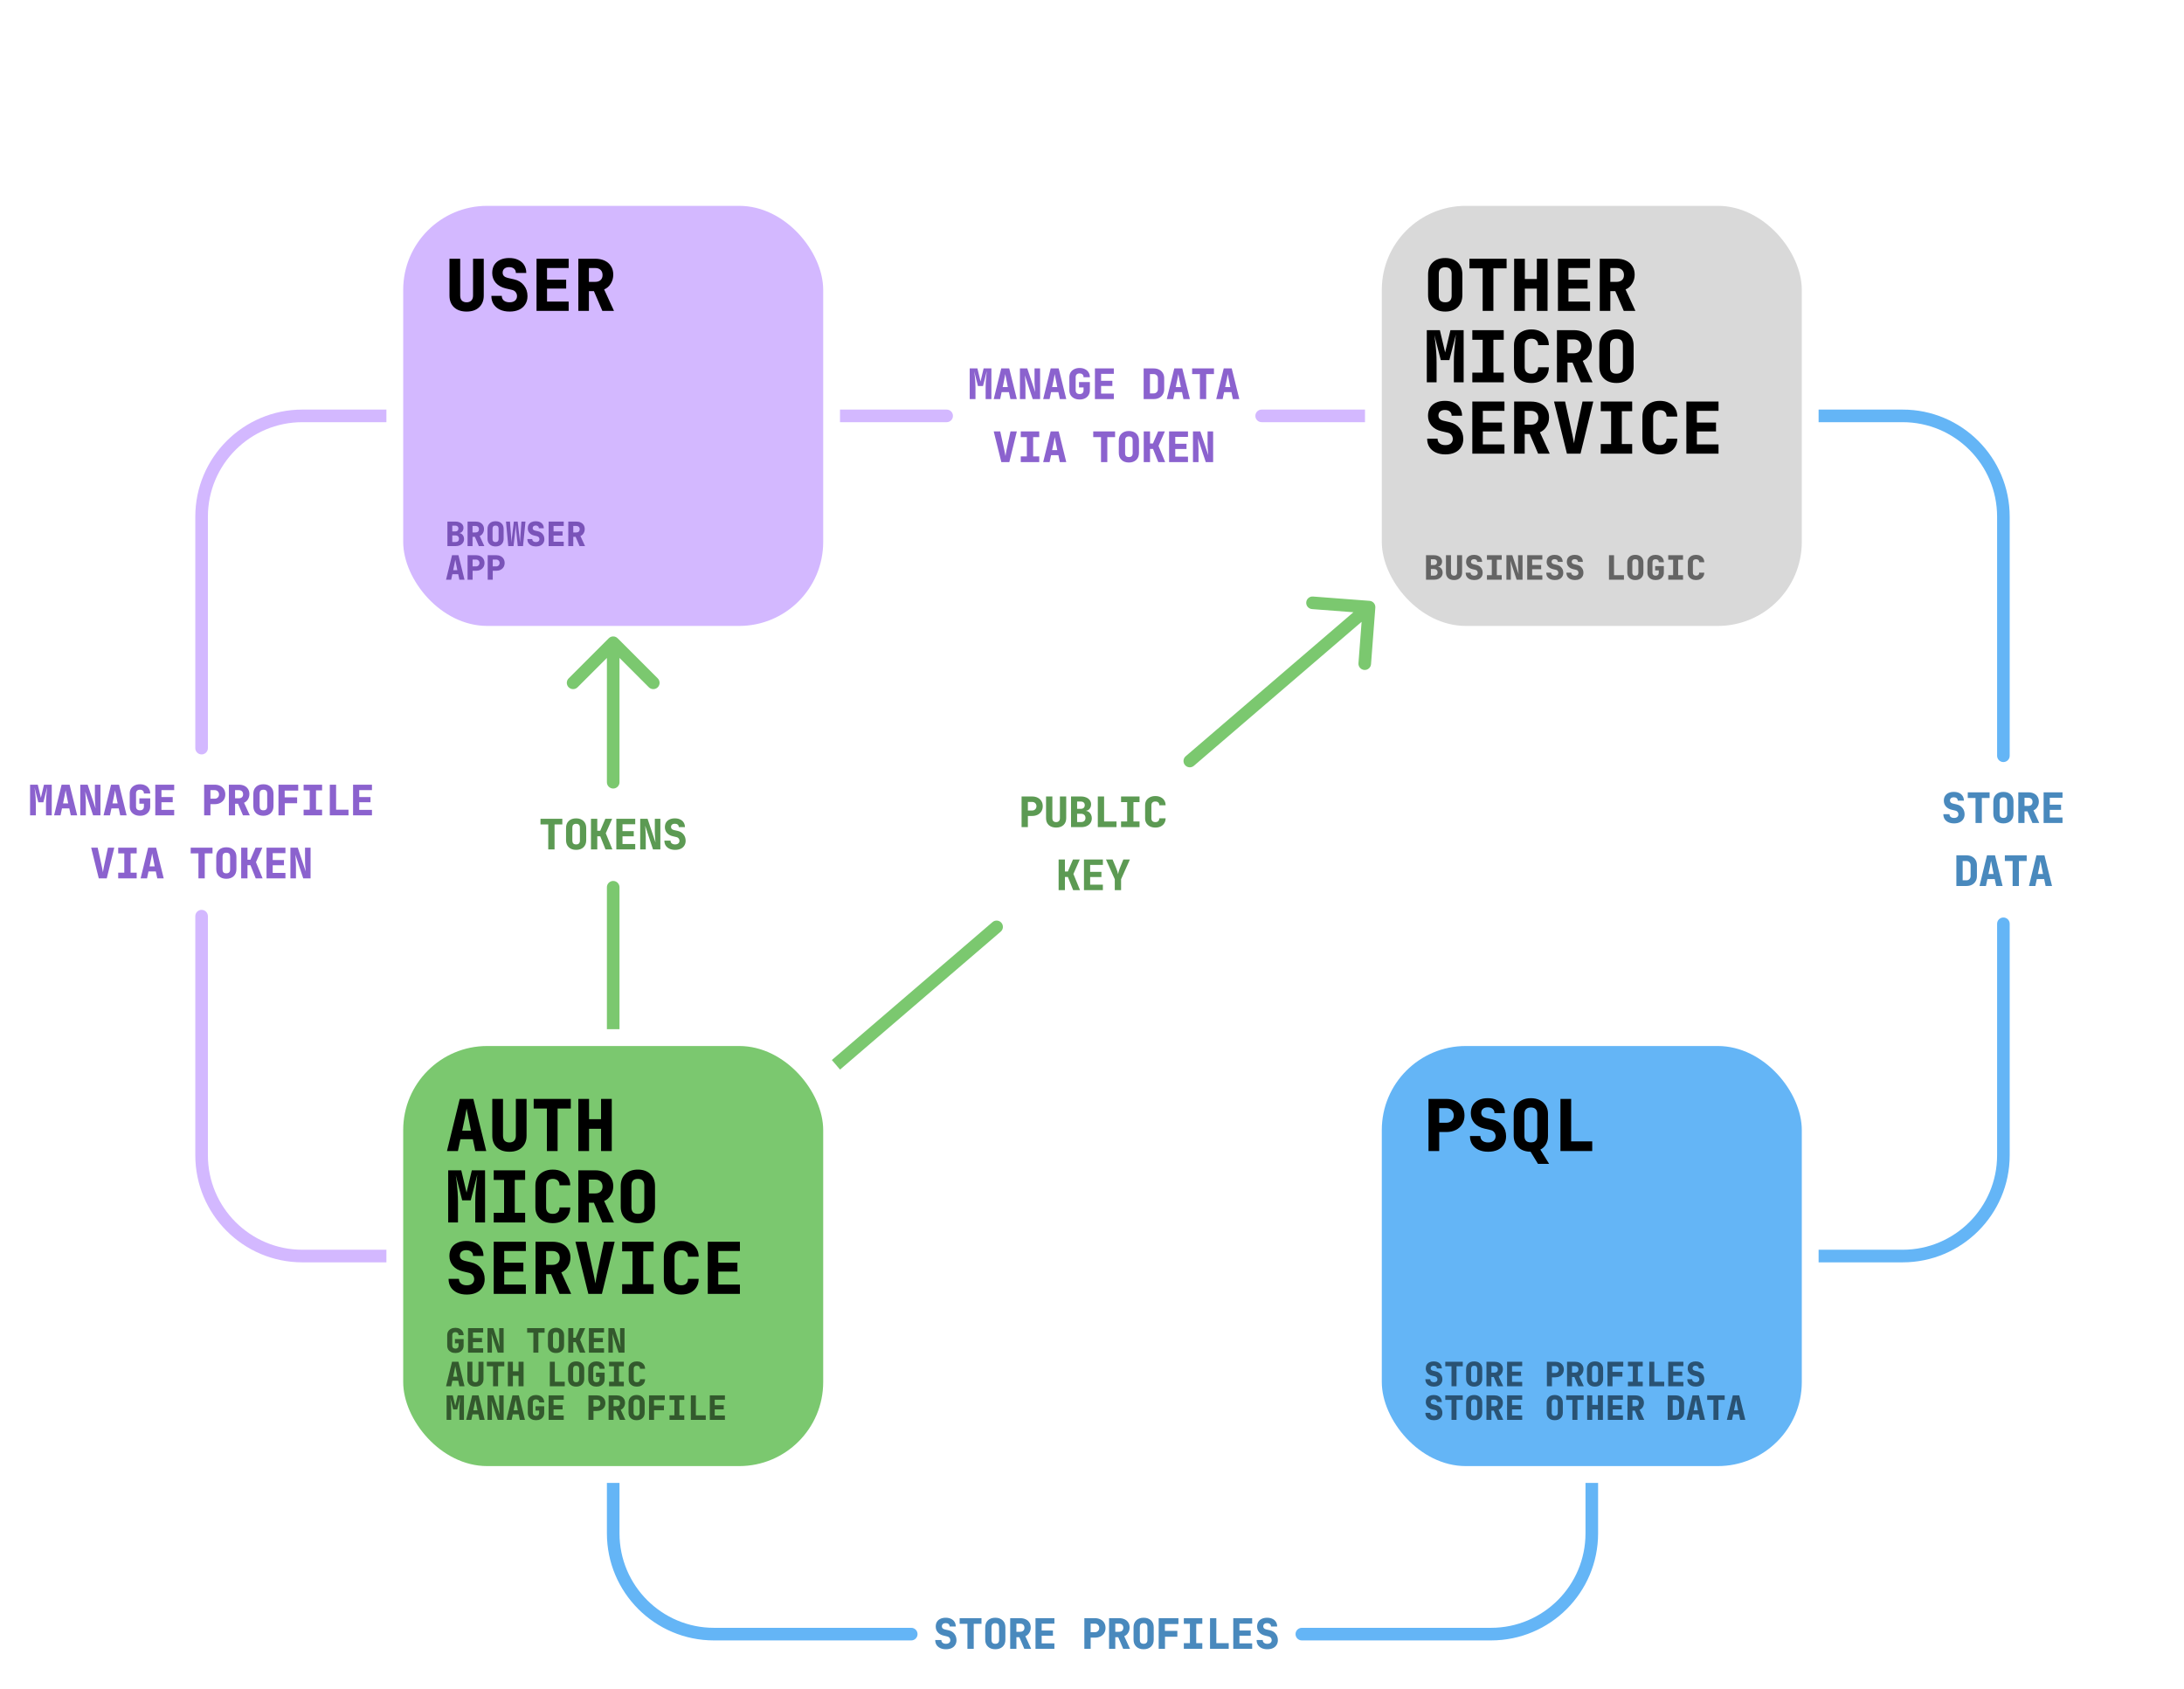 <svg width="520" height="402" viewBox="0 0 520 402" fill="none" xmlns="http://www.w3.org/2000/svg">
<rect x="96" y="249" width="100" height="100" rx="20" fill="#7BC86F"/>
<path d="M106.425 274L109.468 261.59H112.698L115.775 274H113.174L112.579 271.195H109.621L109.026 274H106.425ZM110.046 269.155H112.137L111.542 266.163C111.463 265.732 111.378 265.307 111.287 264.888C111.208 264.457 111.145 264.123 111.1 263.885C111.055 264.123 110.992 264.452 110.913 264.871C110.845 265.29 110.766 265.715 110.675 266.146L110.046 269.155ZM121.293 274.17C120.035 274.17 119.038 273.83 118.301 273.15C117.576 272.47 117.213 271.541 117.213 270.362V261.59H119.763V270.345C119.763 270.866 119.894 271.269 120.154 271.552C120.426 271.824 120.806 271.96 121.293 271.96C121.769 271.96 122.143 271.824 122.415 271.552C122.687 271.269 122.823 270.866 122.823 270.345V261.59H125.373V270.362C125.373 271.529 125.005 272.459 124.268 273.15C123.543 273.83 122.551 274.17 121.293 274.17ZM130.212 274V263.885H127.067V261.59H135.907V263.885H132.762V274H130.212ZM137.702 274V261.59H140.252V266.418H143.108V261.59H145.658V274H143.108V268.713H140.252V274H137.702ZM106.714 291V278.59H109.825L111.083 283.894L112.341 278.59H115.486V291H113.157V286.24C113.157 285.413 113.18 284.602 113.225 283.809C113.282 283.016 113.35 282.262 113.429 281.548C113.508 280.834 113.582 280.188 113.65 279.61L112.086 285.73H110.046L108.516 279.763C108.595 280.25 108.675 280.834 108.754 281.514C108.833 282.194 108.901 282.936 108.958 283.741C109.015 284.534 109.043 285.367 109.043 286.24V291H106.714ZM117.553 291V288.705H120.018V280.885H117.553V278.59H125.033V280.885H122.568V288.705H125.033V291H117.553ZM131.623 291.17C130.795 291.17 130.07 291.017 129.447 290.711C128.823 290.394 128.336 289.957 127.985 289.402C127.645 288.835 127.475 288.178 127.475 287.43V282.16C127.475 281.401 127.645 280.743 127.985 280.188C128.336 279.633 128.823 279.202 129.447 278.896C130.07 278.579 130.795 278.42 131.623 278.42C132.461 278.42 133.187 278.579 133.799 278.896C134.422 279.202 134.904 279.633 135.244 280.188C135.595 280.743 135.771 281.401 135.771 282.16H133.221C133.221 281.661 133.079 281.282 132.796 281.021C132.524 280.76 132.133 280.63 131.623 280.63C131.113 280.63 130.716 280.76 130.433 281.021C130.161 281.282 130.025 281.661 130.025 282.16V287.43C130.025 287.917 130.161 288.297 130.433 288.569C130.716 288.83 131.113 288.96 131.623 288.96C132.133 288.96 132.524 288.83 132.796 288.569C133.079 288.297 133.221 287.917 133.221 287.43H135.771C135.771 288.178 135.595 288.835 135.244 289.402C134.904 289.957 134.422 290.394 133.799 290.711C133.187 291.017 132.461 291.17 131.623 291.17ZM137.702 291V278.59H141.68C142.564 278.59 143.329 278.743 143.975 279.049C144.621 279.355 145.12 279.791 145.471 280.358C145.834 280.925 146.015 281.593 146.015 282.364C146.015 283.169 145.817 283.888 145.42 284.523C145.035 285.158 144.508 285.617 143.839 285.9L146.185 291H143.414L141.408 286.308H140.218V291H137.702ZM140.218 284.098H141.68C142.247 284.098 142.683 283.956 142.989 283.673C143.306 283.39 143.465 282.993 143.465 282.483C143.465 281.95 143.306 281.537 142.989 281.242C142.683 280.947 142.247 280.8 141.68 280.8H140.218V284.098ZM151.873 291.17C150.627 291.17 149.635 290.819 148.898 290.116C148.162 289.413 147.793 288.461 147.793 287.26V282.33C147.793 281.117 148.162 280.165 148.898 279.474C149.635 278.771 150.627 278.42 151.873 278.42C153.12 278.42 154.112 278.771 154.848 279.474C155.585 280.165 155.953 281.117 155.953 282.33V287.26C155.953 288.461 155.585 289.413 154.848 290.116C154.112 290.819 153.12 291.17 151.873 291.17ZM151.873 288.96C152.383 288.96 152.763 288.83 153.012 288.569C153.273 288.297 153.403 287.917 153.403 287.43V282.16C153.403 281.661 153.279 281.282 153.029 281.021C152.78 280.76 152.395 280.63 151.873 280.63C151.352 280.63 150.967 280.76 150.717 281.021C150.468 281.282 150.343 281.661 150.343 282.16V287.43C150.343 287.917 150.468 288.297 150.717 288.569C150.978 288.83 151.363 288.96 151.873 288.96ZM111.134 308.17C110.261 308.17 109.496 308.017 108.839 307.711C108.193 307.405 107.689 306.974 107.326 306.419C106.975 305.852 106.799 305.189 106.799 304.43H109.281C109.281 304.895 109.445 305.269 109.774 305.552C110.114 305.824 110.567 305.96 111.134 305.96C111.689 305.96 112.12 305.83 112.426 305.569C112.743 305.297 112.902 304.94 112.902 304.498C112.902 304.147 112.8 303.835 112.596 303.563C112.392 303.28 112.092 303.093 111.695 303.002L110.182 302.645C109.207 302.418 108.431 301.982 107.853 301.336C107.286 300.679 107.003 299.897 107.003 298.99C107.003 298.253 107.162 297.619 107.479 297.086C107.808 296.553 108.272 296.145 108.873 295.862C109.485 295.567 110.205 295.42 111.032 295.42C111.871 295.42 112.59 295.567 113.191 295.862C113.803 296.145 114.273 296.553 114.602 297.086C114.942 297.619 115.112 298.248 115.112 298.973H112.63C112.63 298.542 112.488 298.208 112.205 297.97C111.922 297.721 111.531 297.596 111.032 297.596C110.545 297.596 110.165 297.715 109.893 297.953C109.621 298.191 109.485 298.508 109.485 298.905C109.485 299.234 109.587 299.5 109.791 299.704C109.995 299.908 110.284 300.055 110.658 300.146L112.222 300.503C113.197 300.718 113.967 301.189 114.534 301.914C115.112 302.628 115.401 303.489 115.401 304.498C115.401 305.235 115.225 305.881 114.874 306.436C114.534 306.991 114.041 307.422 113.395 307.728C112.76 308.023 112.007 308.17 111.134 308.17ZM117.553 308V295.59H125.203V297.8H120.052V300.588H124.608V302.696H120.052V305.79H125.203V308H117.553ZM127.509 308V295.59H131.487C132.371 295.59 133.136 295.743 133.782 296.049C134.428 296.355 134.926 296.791 135.278 297.358C135.64 297.925 135.822 298.593 135.822 299.364C135.822 300.169 135.623 300.888 135.227 301.523C134.841 302.158 134.314 302.617 133.646 302.9L135.992 308H133.221L131.215 303.308H130.025V308H127.509ZM130.025 301.098H131.487C132.053 301.098 132.49 300.956 132.796 300.673C133.113 300.39 133.272 299.993 133.272 299.483C133.272 298.95 133.113 298.537 132.796 298.242C132.49 297.947 132.053 297.8 131.487 297.8H130.025V301.098ZM140.082 308L137.005 295.59H139.64L141.357 303.427C141.414 303.699 141.482 304.045 141.561 304.464C141.652 304.883 141.72 305.24 141.765 305.535C141.81 305.24 141.867 304.883 141.935 304.464C142.003 304.045 142.065 303.693 142.122 303.41L143.788 295.59H146.355L143.312 308H140.082ZM148.133 308V305.705H150.598V297.885H148.133V295.59H155.613V297.885H153.148V305.705H155.613V308H148.133ZM162.203 308.17C161.375 308.17 160.65 308.017 160.027 307.711C159.403 307.394 158.916 306.957 158.565 306.402C158.225 305.835 158.055 305.178 158.055 304.43V299.16C158.055 298.401 158.225 297.743 158.565 297.188C158.916 296.633 159.403 296.202 160.027 295.896C160.65 295.579 161.375 295.42 162.203 295.42C163.041 295.42 163.767 295.579 164.379 295.896C165.002 296.202 165.484 296.633 165.824 297.188C166.175 297.743 166.351 298.401 166.351 299.16H163.801C163.801 298.661 163.659 298.282 163.376 298.021C163.104 297.76 162.713 297.63 162.203 297.63C161.693 297.63 161.296 297.76 161.013 298.021C160.741 298.282 160.605 298.661 160.605 299.16V304.43C160.605 304.917 160.741 305.297 161.013 305.569C161.296 305.83 161.693 305.96 162.203 305.96C162.713 305.96 163.104 305.83 163.376 305.569C163.659 305.297 163.801 304.917 163.801 304.43H166.351C166.351 305.178 166.175 305.835 165.824 306.402C165.484 306.957 165.002 307.394 164.379 307.711C163.767 308.017 163.041 308.17 162.203 308.17ZM168.52 308V295.59H176.17V297.8H171.019V300.588H175.575V302.696H171.019V305.79H176.17V308H168.52Z" fill="black"/>
<path d="M108.432 322.08C108.043 322.08 107.701 322.008 107.408 321.864C107.115 321.715 106.885 321.509 106.72 321.248C106.56 320.981 106.48 320.672 106.48 320.32V317.84C106.48 317.483 106.56 317.173 106.72 316.912C106.885 316.651 107.115 316.448 107.408 316.304C107.701 316.155 108.043 316.08 108.432 316.08C108.827 316.08 109.168 316.155 109.456 316.304C109.749 316.448 109.976 316.651 110.136 316.912C110.301 317.173 110.384 317.483 110.384 317.84H109.184C109.184 317.605 109.117 317.427 108.984 317.304C108.856 317.181 108.672 317.12 108.432 317.12C108.192 317.12 108.005 317.181 107.872 317.304C107.744 317.427 107.68 317.605 107.68 317.84V320.32C107.68 320.549 107.744 320.728 107.872 320.856C108.005 320.979 108.192 321.04 108.432 321.04C108.672 321.04 108.856 320.979 108.984 320.856C109.117 320.728 109.184 320.549 109.184 320.32V319.776H108.32V318.76H110.384V320.32C110.384 320.672 110.301 320.981 110.136 321.248C109.976 321.509 109.749 321.715 109.456 321.864C109.168 322.008 108.827 322.08 108.432 322.08ZM111.437 322V316.16H115.037V317.2H112.613V318.512H114.757V319.504H112.613V320.96H115.037V322H111.437ZM116.074 322V316.16H117.474L118.986 320.68C118.97 320.483 118.951 320.256 118.93 320C118.908 319.739 118.89 319.48 118.874 319.224C118.863 318.963 118.858 318.741 118.858 318.56V316.16H119.914V322H118.514L117.018 317.48C117.034 317.651 117.05 317.853 117.066 318.088C117.082 318.323 117.095 318.56 117.106 318.8C117.122 319.04 117.13 319.253 117.13 319.44V322H116.074ZM126.988 322V317.24H125.508V316.16H129.668V317.24H128.188V322H126.988ZM132.384 322.08C131.798 322.08 131.331 321.915 130.984 321.584C130.638 321.253 130.464 320.805 130.464 320.24V317.92C130.464 317.349 130.638 316.901 130.984 316.576C131.331 316.245 131.798 316.08 132.384 316.08C132.971 316.08 133.438 316.245 133.784 316.576C134.131 316.901 134.304 317.349 134.304 317.92V320.24C134.304 320.805 134.131 321.253 133.784 321.584C133.438 321.915 132.971 322.08 132.384 322.08ZM132.384 321.04C132.624 321.04 132.803 320.979 132.92 320.856C133.043 320.728 133.104 320.549 133.104 320.32V317.84C133.104 317.605 133.046 317.427 132.928 317.304C132.811 317.181 132.63 317.12 132.384 317.12C132.139 317.12 131.958 317.181 131.84 317.304C131.723 317.427 131.664 317.605 131.664 317.84V320.32C131.664 320.549 131.723 320.728 131.84 320.856C131.963 320.979 132.144 321.04 132.384 321.04ZM135.301 322V316.16H136.501V318.448H137.061L138.037 316.16H139.333L138.117 318.92L139.381 322H138.069L137.069 319.496H136.501V322H135.301ZM140.218 322V316.16H143.818V317.2H141.394V318.512H143.538V319.504H141.394V320.96H143.818V322H140.218ZM144.855 322V316.16H146.255L147.767 320.68C147.751 320.483 147.732 320.256 147.711 320C147.69 319.739 147.671 319.48 147.655 319.224C147.644 318.963 147.639 318.741 147.639 318.56V316.16H148.695V322H147.295L145.799 317.48C145.815 317.651 145.831 317.853 145.847 318.088C145.863 318.323 145.876 318.56 145.887 318.8C145.903 319.04 145.911 319.253 145.911 319.44V322H144.855ZM106.2 330L107.632 324.16H109.152L110.6 330H109.376L109.096 328.68H107.704L107.424 330H106.2ZM107.904 327.72H108.888L108.608 326.312C108.571 326.109 108.531 325.909 108.488 325.712C108.451 325.509 108.421 325.352 108.4 325.24C108.379 325.352 108.349 325.507 108.312 325.704C108.28 325.901 108.243 326.101 108.2 326.304L107.904 327.72ZM113.197 330.08C112.605 330.08 112.136 329.92 111.789 329.6C111.448 329.28 111.277 328.843 111.277 328.288V324.16H112.477V328.28C112.477 328.525 112.538 328.715 112.661 328.848C112.789 328.976 112.968 329.04 113.197 329.04C113.421 329.04 113.597 328.976 113.725 328.848C113.853 328.715 113.917 328.525 113.917 328.28V324.16H115.117V328.288C115.117 328.837 114.944 329.275 114.597 329.6C114.256 329.92 113.789 330.08 113.197 330.08ZM117.394 330V325.24H115.914V324.16H120.074V325.24H118.594V330H117.394ZM120.919 330V324.16H122.119V326.432H123.463V324.16H124.663V330H123.463V327.512H122.119V330H120.919ZM130.904 330V324.16H132.104V328.92H134.464V330H130.904ZM137.181 330.08C136.595 330.08 136.128 329.915 135.781 329.584C135.435 329.253 135.261 328.805 135.261 328.24V325.92C135.261 325.349 135.435 324.901 135.781 324.576C136.128 324.245 136.595 324.08 137.181 324.08C137.768 324.08 138.235 324.245 138.581 324.576C138.928 324.901 139.101 325.349 139.101 325.92V328.24C139.101 328.805 138.928 329.253 138.581 329.584C138.235 329.915 137.768 330.08 137.181 330.08ZM137.181 329.04C137.421 329.04 137.6 328.979 137.717 328.856C137.84 328.728 137.901 328.549 137.901 328.32V325.84C137.901 325.605 137.843 325.427 137.725 325.304C137.608 325.181 137.427 325.12 137.181 325.12C136.936 325.12 136.755 325.181 136.637 325.304C136.52 325.427 136.461 325.605 136.461 325.84V328.32C136.461 328.549 136.52 328.728 136.637 328.856C136.76 328.979 136.941 329.04 137.181 329.04ZM142.01 330.08C141.621 330.08 141.279 330.008 140.986 329.864C140.693 329.715 140.463 329.509 140.298 329.248C140.138 328.981 140.058 328.672 140.058 328.32V325.84C140.058 325.483 140.138 325.173 140.298 324.912C140.463 324.651 140.693 324.448 140.986 324.304C141.279 324.155 141.621 324.08 142.01 324.08C142.405 324.08 142.746 324.155 143.034 324.304C143.327 324.448 143.554 324.651 143.714 324.912C143.879 325.173 143.962 325.483 143.962 325.84H142.762C142.762 325.605 142.695 325.427 142.562 325.304C142.434 325.181 142.25 325.12 142.01 325.12C141.77 325.12 141.583 325.181 141.45 325.304C141.322 325.427 141.258 325.605 141.258 325.84V328.32C141.258 328.549 141.322 328.728 141.45 328.856C141.583 328.979 141.77 329.04 142.01 329.04C142.25 329.04 142.434 328.979 142.562 328.856C142.695 328.728 142.762 328.549 142.762 328.32V327.776H141.898V326.76H143.962V328.32C143.962 328.672 143.879 328.981 143.714 329.248C143.554 329.509 143.327 329.715 143.034 329.864C142.746 330.008 142.405 330.08 142.01 330.08ZM145.015 330V328.92H146.175V325.24H145.015V324.16H148.535V325.24H147.375V328.92H148.535V330H145.015ZM151.636 330.08C151.247 330.08 150.905 330.008 150.612 329.864C150.319 329.715 150.089 329.509 149.924 329.248C149.764 328.981 149.684 328.672 149.684 328.32V325.84C149.684 325.483 149.764 325.173 149.924 324.912C150.089 324.651 150.319 324.448 150.612 324.304C150.905 324.155 151.247 324.08 151.636 324.08C152.031 324.08 152.372 324.155 152.66 324.304C152.953 324.448 153.18 324.651 153.34 324.912C153.505 325.173 153.588 325.483 153.588 325.84H152.388C152.388 325.605 152.321 325.427 152.188 325.304C152.06 325.181 151.876 325.12 151.636 325.12C151.396 325.12 151.209 325.181 151.076 325.304C150.948 325.427 150.884 325.605 150.884 325.84V328.32C150.884 328.549 150.948 328.728 151.076 328.856C151.209 328.979 151.396 329.04 151.636 329.04C151.876 329.04 152.06 328.979 152.188 328.856C152.321 328.728 152.388 328.549 152.388 328.32H153.588C153.588 328.672 153.505 328.981 153.34 329.248C153.18 329.509 152.953 329.715 152.66 329.864C152.372 330.008 152.031 330.08 151.636 330.08ZM106.336 338V332.16H107.8L108.392 334.656L108.984 332.16H110.464V338H109.368V335.76C109.368 335.371 109.379 334.989 109.4 334.616C109.427 334.243 109.459 333.888 109.496 333.552C109.533 333.216 109.568 332.912 109.6 332.64L108.864 335.52H107.904L107.184 332.712C107.221 332.941 107.259 333.216 107.296 333.536C107.333 333.856 107.365 334.205 107.392 334.584C107.419 334.957 107.432 335.349 107.432 335.76V338H106.336ZM110.997 338L112.429 332.16H113.949L115.397 338H114.173L113.893 336.68H112.501L112.221 338H110.997ZM112.701 335.72H113.685L113.405 334.312C113.368 334.109 113.328 333.909 113.285 333.712C113.248 333.509 113.218 333.352 113.197 333.24C113.176 333.352 113.146 333.507 113.109 333.704C113.077 333.901 113.04 334.101 112.997 334.304L112.701 335.72ZM116.074 338V332.16H117.474L118.986 336.68C118.97 336.483 118.951 336.256 118.93 336C118.908 335.739 118.89 335.48 118.874 335.224C118.863 334.963 118.858 334.741 118.858 334.56V332.16H119.914V338H118.514L117.018 333.48C117.034 333.651 117.05 333.853 117.066 334.088C117.082 334.323 117.095 334.56 117.106 334.8C117.122 335.04 117.13 335.253 117.13 335.44V338H116.074ZM120.591 338L122.023 332.16H123.543L124.991 338H123.767L123.487 336.68H122.095L121.815 338H120.591ZM122.295 335.72H123.279L122.999 334.312C122.961 334.109 122.921 333.909 122.879 333.712C122.841 333.509 122.812 333.352 122.791 333.24C122.769 333.352 122.74 333.507 122.703 333.704C122.671 333.901 122.633 334.101 122.591 334.304L122.295 335.72ZM127.62 338.08C127.23 338.08 126.889 338.008 126.596 337.864C126.302 337.715 126.073 337.509 125.908 337.248C125.748 336.981 125.668 336.672 125.668 336.32V333.84C125.668 333.483 125.748 333.173 125.908 332.912C126.073 332.651 126.302 332.448 126.596 332.304C126.889 332.155 127.23 332.08 127.62 332.08C128.014 332.08 128.356 332.155 128.644 332.304C128.937 332.448 129.164 332.651 129.324 332.912C129.489 333.173 129.572 333.483 129.572 333.84H128.372C128.372 333.605 128.305 333.427 128.172 333.304C128.044 333.181 127.86 333.12 127.62 333.12C127.38 333.12 127.193 333.181 127.06 333.304C126.932 333.427 126.868 333.605 126.868 333.84V336.32C126.868 336.549 126.932 336.728 127.06 336.856C127.193 336.979 127.38 337.04 127.62 337.04C127.86 337.04 128.044 336.979 128.172 336.856C128.305 336.728 128.372 336.549 128.372 336.32V335.776H127.508V334.76H129.572V336.32C129.572 336.672 129.489 336.981 129.324 337.248C129.164 337.509 128.937 337.715 128.644 337.864C128.356 338.008 128.014 338.08 127.62 338.08ZM130.624 338V332.16H134.224V333.2H131.8V334.512H133.944V335.504H131.8V336.96H134.224V338H130.624ZM140.106 338V332.16H142.098C142.509 332.16 142.866 332.237 143.17 332.392C143.479 332.547 143.717 332.763 143.882 333.04C144.053 333.317 144.138 333.643 144.138 334.016C144.138 334.384 144.053 334.709 143.882 334.992C143.711 335.269 143.474 335.485 143.17 335.64C142.866 335.795 142.509 335.872 142.098 335.872H141.306V338H140.106ZM141.306 334.832H142.098C142.354 334.832 142.557 334.755 142.706 334.6C142.861 334.445 142.938 334.251 142.938 334.016C142.938 333.781 142.861 333.587 142.706 333.432C142.557 333.277 142.354 333.2 142.098 333.2H141.306V334.832ZM144.903 338V332.16H146.775C147.191 332.16 147.551 332.232 147.855 332.376C148.159 332.52 148.394 332.725 148.559 332.992C148.73 333.259 148.815 333.573 148.815 333.936C148.815 334.315 148.722 334.653 148.535 334.952C148.354 335.251 148.106 335.467 147.791 335.6L148.895 338H147.591L146.647 335.792H146.087V338H144.903ZM146.087 334.752H146.775C147.042 334.752 147.247 334.685 147.391 334.552C147.54 334.419 147.615 334.232 147.615 333.992C147.615 333.741 147.54 333.547 147.391 333.408C147.247 333.269 147.042 333.2 146.775 333.2H146.087V334.752ZM151.572 338.08C150.985 338.08 150.519 337.915 150.172 337.584C149.825 337.253 149.652 336.805 149.652 336.24V333.92C149.652 333.349 149.825 332.901 150.172 332.576C150.519 332.245 150.985 332.08 151.572 332.08C152.159 332.08 152.625 332.245 152.972 332.576C153.319 332.901 153.492 333.349 153.492 333.92V336.24C153.492 336.805 153.319 337.253 152.972 337.584C152.625 337.915 152.159 338.08 151.572 338.08ZM151.572 337.04C151.812 337.04 151.991 336.979 152.108 336.856C152.231 336.728 152.292 336.549 152.292 336.32V333.84C152.292 333.605 152.233 333.427 152.116 333.304C151.999 333.181 151.817 333.12 151.572 333.12C151.327 333.12 151.145 333.181 151.028 333.304C150.911 333.427 150.852 333.605 150.852 333.84V336.32C150.852 336.549 150.911 336.728 151.028 336.856C151.151 336.979 151.332 337.04 151.572 337.04ZM154.529 338V332.16H158.289V333.28H155.713V334.576H158.081V335.696H155.729V338H154.529ZM159.406 338V336.92H160.566V333.24H159.406V332.16H162.926V333.24H161.766V336.92H162.926V338H159.406ZM164.483 338V332.16H165.683V336.92H168.043V338H164.483ZM168.999 338V332.16H172.599V333.2H170.175V334.512H172.319V335.504H170.175V336.96H172.599V338H168.999Z" fill="#33592D"/>
<rect x="329" y="49" width="100" height="100" rx="20" fill="#D9D9D9"/>
<path d="M344.1 74.17C342.853 74.17 341.862 73.819 341.125 73.116C340.388 72.413 340.02 71.461 340.02 70.26V65.33C340.02 64.117 340.388 63.165 341.125 62.474C341.862 61.771 342.853 61.42 344.1 61.42C345.347 61.42 346.338 61.771 347.075 62.474C347.812 63.165 348.18 64.117 348.18 65.33V70.26C348.18 71.461 347.812 72.413 347.075 73.116C346.338 73.819 345.347 74.17 344.1 74.17ZM344.1 71.96C344.61 71.96 344.99 71.83 345.239 71.569C345.5 71.297 345.63 70.917 345.63 70.43V65.16C345.63 64.661 345.505 64.282 345.256 64.021C345.007 63.76 344.621 63.63 344.1 63.63C343.579 63.63 343.193 63.76 342.944 64.021C342.695 64.282 342.57 64.661 342.57 65.16V70.43C342.57 70.917 342.695 71.297 342.944 71.569C343.205 71.83 343.59 71.96 344.1 71.96ZM353.018 74V63.885H349.873V61.59H358.713V63.885H355.568V74H353.018ZM360.509 74V61.59H363.059V66.418H365.915V61.59H368.465V74H365.915V68.713H363.059V74H360.509ZM370.94 74V61.59H378.59V63.8H373.439V66.588H377.995V68.696H373.439V71.79H378.59V74H370.94ZM380.895 74V61.59H384.873C385.757 61.59 386.522 61.743 387.168 62.049C387.814 62.355 388.313 62.791 388.664 63.358C389.027 63.925 389.208 64.593 389.208 65.364C389.208 66.169 389.01 66.888 388.613 67.523C388.228 68.158 387.701 68.617 387.032 68.9L389.378 74H386.607L384.601 69.308H383.411V74H380.895ZM383.411 67.098H384.873C385.44 67.098 385.876 66.956 386.182 66.673C386.5 66.39 386.658 65.993 386.658 65.483C386.658 64.95 386.5 64.537 386.182 64.242C385.876 63.947 385.44 63.8 384.873 63.8H383.411V67.098ZM339.714 91V78.59H342.825L344.083 83.894L345.341 78.59H348.486V91H346.157V86.24C346.157 85.413 346.18 84.602 346.225 83.809C346.282 83.016 346.35 82.262 346.429 81.548C346.508 80.834 346.582 80.188 346.65 79.61L345.086 85.73H343.046L341.516 79.763C341.595 80.25 341.675 80.834 341.754 81.514C341.833 82.194 341.901 82.936 341.958 83.741C342.015 84.534 342.043 85.367 342.043 86.24V91H339.714ZM350.553 91V88.705H353.018V80.885H350.553V78.59H358.033V80.885H355.568V88.705H358.033V91H350.553ZM364.623 91.17C363.795 91.17 363.07 91.017 362.447 90.711C361.823 90.394 361.336 89.957 360.985 89.402C360.645 88.835 360.475 88.178 360.475 87.43V82.16C360.475 81.401 360.645 80.743 360.985 80.188C361.336 79.633 361.823 79.202 362.447 78.896C363.07 78.579 363.795 78.42 364.623 78.42C365.461 78.42 366.187 78.579 366.799 78.896C367.422 79.202 367.904 79.633 368.244 80.188C368.595 80.743 368.771 81.401 368.771 82.16H366.221C366.221 81.661 366.079 81.282 365.796 81.021C365.524 80.76 365.133 80.63 364.623 80.63C364.113 80.63 363.716 80.76 363.433 81.021C363.161 81.282 363.025 81.661 363.025 82.16V87.43C363.025 87.917 363.161 88.297 363.433 88.569C363.716 88.83 364.113 88.96 364.623 88.96C365.133 88.96 365.524 88.83 365.796 88.569C366.079 88.297 366.221 87.917 366.221 87.43H368.771C368.771 88.178 368.595 88.835 368.244 89.402C367.904 89.957 367.422 90.394 366.799 90.711C366.187 91.017 365.461 91.17 364.623 91.17ZM370.702 91V78.59H374.68C375.564 78.59 376.329 78.743 376.975 79.049C377.621 79.355 378.12 79.791 378.471 80.358C378.834 80.925 379.015 81.593 379.015 82.364C379.015 83.169 378.817 83.888 378.42 84.523C378.035 85.158 377.508 85.617 376.839 85.9L379.185 91H376.414L374.408 86.308H373.218V91H370.702ZM373.218 84.098H374.68C375.247 84.098 375.683 83.956 375.989 83.673C376.306 83.39 376.465 82.993 376.465 82.483C376.465 81.95 376.306 81.537 375.989 81.242C375.683 80.947 375.247 80.8 374.68 80.8H373.218V84.098ZM384.873 91.17C383.627 91.17 382.635 90.819 381.898 90.116C381.162 89.413 380.793 88.461 380.793 87.26V82.33C380.793 81.117 381.162 80.165 381.898 79.474C382.635 78.771 383.627 78.42 384.873 78.42C386.12 78.42 387.112 78.771 387.848 79.474C388.585 80.165 388.953 81.117 388.953 82.33V87.26C388.953 88.461 388.585 89.413 387.848 90.116C387.112 90.819 386.12 91.17 384.873 91.17ZM384.873 88.96C385.383 88.96 385.763 88.83 386.012 88.569C386.273 88.297 386.403 87.917 386.403 87.43V82.16C386.403 81.661 386.279 81.282 386.029 81.021C385.78 80.76 385.395 80.63 384.873 80.63C384.352 80.63 383.967 80.76 383.717 81.021C383.468 81.282 383.343 81.661 383.343 82.16V87.43C383.343 87.917 383.468 88.297 383.717 88.569C383.978 88.83 384.363 88.96 384.873 88.96ZM344.134 108.17C343.261 108.17 342.496 108.017 341.839 107.711C341.193 107.405 340.689 106.974 340.326 106.419C339.975 105.852 339.799 105.189 339.799 104.43H342.281C342.281 104.895 342.445 105.269 342.774 105.552C343.114 105.824 343.567 105.96 344.134 105.96C344.689 105.96 345.12 105.83 345.426 105.569C345.743 105.297 345.902 104.94 345.902 104.498C345.902 104.147 345.8 103.835 345.596 103.563C345.392 103.28 345.092 103.093 344.695 103.002L343.182 102.645C342.207 102.418 341.431 101.982 340.853 101.336C340.286 100.679 340.003 99.897 340.003 98.99C340.003 98.253 340.162 97.619 340.479 97.086C340.808 96.553 341.272 96.145 341.873 95.862C342.485 95.567 343.205 95.42 344.032 95.42C344.871 95.42 345.59 95.567 346.191 95.862C346.803 96.145 347.273 96.553 347.602 97.086C347.942 97.619 348.112 98.248 348.112 98.973H345.63C345.63 98.542 345.488 98.208 345.205 97.97C344.922 97.721 344.531 97.596 344.032 97.596C343.545 97.596 343.165 97.715 342.893 97.953C342.621 98.191 342.485 98.508 342.485 98.905C342.485 99.234 342.587 99.5 342.791 99.704C342.995 99.908 343.284 100.055 343.658 100.146L345.222 100.503C346.197 100.718 346.967 101.189 347.534 101.914C348.112 102.628 348.401 103.489 348.401 104.498C348.401 105.235 348.225 105.881 347.874 106.436C347.534 106.991 347.041 107.422 346.395 107.728C345.76 108.023 345.007 108.17 344.134 108.17ZM350.553 108V95.59H358.203V97.8H353.052V100.588H357.608V102.696H353.052V105.79H358.203V108H350.553ZM360.509 108V95.59H364.487C365.371 95.59 366.136 95.743 366.782 96.049C367.428 96.355 367.926 96.791 368.278 97.358C368.64 97.925 368.822 98.593 368.822 99.364C368.822 100.169 368.623 100.888 368.227 101.523C367.841 102.158 367.314 102.617 366.646 102.9L368.992 108H366.221L364.215 103.308H363.025V108H360.509ZM363.025 101.098H364.487C365.053 101.098 365.49 100.956 365.796 100.673C366.113 100.39 366.272 99.993 366.272 99.483C366.272 98.95 366.113 98.537 365.796 98.242C365.49 97.947 365.053 97.8 364.487 97.8H363.025V101.098ZM373.082 108L370.005 95.59H372.64L374.357 103.427C374.414 103.699 374.482 104.045 374.561 104.464C374.652 104.883 374.72 105.24 374.765 105.535C374.81 105.24 374.867 104.883 374.935 104.464C375.003 104.045 375.065 103.693 375.122 103.41L376.788 95.59H379.355L376.312 108H373.082ZM381.133 108V105.705H383.598V97.885H381.133V95.59H388.613V97.885H386.148V105.705H388.613V108H381.133ZM395.203 108.17C394.375 108.17 393.65 108.017 393.027 107.711C392.403 107.394 391.916 106.957 391.565 106.402C391.225 105.835 391.055 105.178 391.055 104.43V99.16C391.055 98.401 391.225 97.743 391.565 97.188C391.916 96.633 392.403 96.202 393.027 95.896C393.65 95.579 394.375 95.42 395.203 95.42C396.041 95.42 396.767 95.579 397.379 95.896C398.002 96.202 398.484 96.633 398.824 97.188C399.175 97.743 399.351 98.401 399.351 99.16H396.801C396.801 98.661 396.659 98.282 396.376 98.021C396.104 97.76 395.713 97.63 395.203 97.63C394.693 97.63 394.296 97.76 394.013 98.021C393.741 98.282 393.605 98.661 393.605 99.16V104.43C393.605 104.917 393.741 105.297 394.013 105.569C394.296 105.83 394.693 105.96 395.203 105.96C395.713 105.96 396.104 105.83 396.376 105.569C396.659 105.297 396.801 104.917 396.801 104.43H399.351C399.351 105.178 399.175 105.835 398.824 106.402C398.484 106.957 398.002 107.394 397.379 107.711C396.767 108.017 396.041 108.17 395.203 108.17ZM401.52 108V95.59H409.17V97.8H404.019V100.588H408.575V102.696H404.019V105.79H409.17V108H401.52Z" fill="black"/>
<path d="M339.528 138V132.16H341.408C341.797 132.16 342.136 132.224 342.424 132.352C342.717 132.475 342.944 132.648 343.104 132.872C343.269 133.096 343.352 133.36 343.352 133.664C343.352 133.883 343.309 134.08 343.224 134.256C343.144 134.432 343.029 134.576 342.88 134.688C342.736 134.795 342.568 134.861 342.376 134.888V134.904C342.595 134.925 342.787 135.003 342.952 135.136C343.123 135.264 343.253 135.429 343.344 135.632C343.44 135.835 343.488 136.061 343.488 136.312C343.488 136.648 343.403 136.944 343.232 137.2C343.067 137.451 342.832 137.648 342.528 137.792C342.229 137.931 341.88 138 341.48 138H339.528ZM340.688 137.032H341.44C341.701 137.032 341.907 136.963 342.056 136.824C342.205 136.685 342.28 136.493 342.28 136.248C342.28 136.003 342.205 135.811 342.056 135.672C341.907 135.528 341.701 135.456 341.44 135.456H340.688V137.032ZM340.688 134.512H341.392C341.627 134.512 341.811 134.451 341.944 134.328C342.077 134.2 342.144 134.029 342.144 133.816C342.144 133.597 342.077 133.429 341.944 133.312C341.811 133.189 341.627 133.128 341.392 133.128H340.688V134.512ZM346.197 138.08C345.605 138.08 345.136 137.92 344.789 137.6C344.448 137.28 344.277 136.843 344.277 136.288V132.16H345.477V136.28C345.477 136.525 345.538 136.715 345.661 136.848C345.789 136.976 345.968 137.04 346.197 137.04C346.421 137.04 346.597 136.976 346.725 136.848C346.853 136.715 346.917 136.525 346.917 136.28V132.16H348.117V136.288C348.117 136.837 347.944 137.275 347.597 137.6C347.256 137.92 346.789 138.08 346.197 138.08ZM351.01 138.08C350.599 138.08 350.239 138.008 349.93 137.864C349.626 137.72 349.388 137.517 349.218 137.256C349.052 136.989 348.97 136.677 348.97 136.32H350.138C350.138 136.539 350.215 136.715 350.37 136.848C350.53 136.976 350.743 137.04 351.01 137.04C351.271 137.04 351.474 136.979 351.618 136.856C351.767 136.728 351.842 136.56 351.842 136.352C351.842 136.187 351.794 136.04 351.698 135.912C351.602 135.779 351.46 135.691 351.274 135.648L350.562 135.48C350.103 135.373 349.738 135.168 349.466 134.864C349.199 134.555 349.066 134.187 349.066 133.76C349.066 133.413 349.14 133.115 349.29 132.864C349.444 132.613 349.663 132.421 349.946 132.288C350.234 132.149 350.572 132.08 350.962 132.08C351.356 132.08 351.695 132.149 351.978 132.288C352.266 132.421 352.487 132.613 352.642 132.864C352.802 133.115 352.882 133.411 352.882 133.752H351.714C351.714 133.549 351.647 133.392 351.514 133.28C351.38 133.163 351.196 133.104 350.962 133.104C350.732 133.104 350.554 133.16 350.426 133.272C350.298 133.384 350.234 133.533 350.234 133.72C350.234 133.875 350.282 134 350.378 134.096C350.474 134.192 350.61 134.261 350.786 134.304L351.522 134.472C351.98 134.573 352.343 134.795 352.61 135.136C352.882 135.472 353.018 135.877 353.018 136.352C353.018 136.699 352.935 137.003 352.77 137.264C352.61 137.525 352.378 137.728 352.074 137.872C351.775 138.011 351.42 138.08 351.01 138.08ZM354.031 138V136.92H355.191V133.24H354.031V132.16H357.551V133.24H356.391V136.92H357.551V138H354.031ZM358.668 138V132.16H360.068L361.58 136.68C361.564 136.483 361.545 136.256 361.524 136C361.502 135.739 361.484 135.48 361.468 135.224C361.457 134.963 361.452 134.741 361.452 134.56V132.16H362.508V138H361.108L359.612 133.48C359.628 133.651 359.644 133.853 359.66 134.088C359.676 134.323 359.689 134.56 359.7 134.8C359.716 135.04 359.724 135.253 359.724 135.44V138H358.668ZM363.624 138V132.16H367.224V133.2H364.8V134.512H366.944V135.504H364.8V136.96H367.224V138H363.624ZM370.197 138.08C369.787 138.08 369.427 138.008 369.117 137.864C368.813 137.72 368.576 137.517 368.405 137.256C368.24 136.989 368.157 136.677 368.157 136.32H369.325C369.325 136.539 369.403 136.715 369.557 136.848C369.717 136.976 369.931 137.04 370.197 137.04C370.459 137.04 370.661 136.979 370.805 136.856C370.955 136.728 371.029 136.56 371.029 136.352C371.029 136.187 370.981 136.04 370.885 135.912C370.789 135.779 370.648 135.691 370.461 135.648L369.749 135.48C369.291 135.373 368.925 135.168 368.653 134.864C368.387 134.555 368.253 134.187 368.253 133.76C368.253 133.413 368.328 133.115 368.477 132.864C368.632 132.613 368.851 132.421 369.133 132.288C369.421 132.149 369.76 132.08 370.149 132.08C370.544 132.08 370.883 132.149 371.165 132.288C371.453 132.421 371.675 132.613 371.829 132.864C371.989 133.115 372.069 133.411 372.069 133.752H370.901C370.901 133.549 370.835 133.392 370.701 133.28C370.568 133.163 370.384 133.104 370.149 133.104C369.92 133.104 369.741 133.16 369.613 133.272C369.485 133.384 369.421 133.533 369.421 133.72C369.421 133.875 369.469 134 369.565 134.096C369.661 134.192 369.797 134.261 369.973 134.304L370.709 134.472C371.168 134.573 371.531 134.795 371.797 135.136C372.069 135.472 372.205 135.877 372.205 136.352C372.205 136.699 372.123 137.003 371.957 137.264C371.797 137.525 371.565 137.728 371.261 137.872C370.963 138.011 370.608 138.08 370.197 138.08ZM374.994 138.08C374.583 138.08 374.223 138.008 373.914 137.864C373.61 137.72 373.373 137.517 373.202 137.256C373.037 136.989 372.954 136.677 372.954 136.32H374.122C374.122 136.539 374.199 136.715 374.354 136.848C374.514 136.976 374.727 137.04 374.994 137.04C375.255 137.04 375.458 136.979 375.602 136.856C375.751 136.728 375.826 136.56 375.826 136.352C375.826 136.187 375.778 136.04 375.682 135.912C375.586 135.779 375.445 135.691 375.258 135.648L374.546 135.48C374.087 135.373 373.722 135.168 373.45 134.864C373.183 134.555 373.05 134.187 373.05 133.76C373.05 133.413 373.125 133.115 373.274 132.864C373.429 132.613 373.647 132.421 373.93 132.288C374.218 132.149 374.557 132.08 374.946 132.08C375.341 132.08 375.679 132.149 375.962 132.288C376.25 132.421 376.471 132.613 376.626 132.864C376.786 133.115 376.866 133.411 376.866 133.752H375.698C375.698 133.549 375.631 133.392 375.498 133.28C375.365 133.163 375.181 133.104 374.946 133.104C374.717 133.104 374.538 133.16 374.41 133.272C374.282 133.384 374.218 133.533 374.218 133.72C374.218 133.875 374.266 134 374.362 134.096C374.458 134.192 374.594 134.261 374.77 134.304L375.506 134.472C375.965 134.573 376.327 134.795 376.594 135.136C376.866 135.472 377.002 135.877 377.002 136.352C377.002 136.699 376.919 137.003 376.754 137.264C376.594 137.525 376.362 137.728 376.058 137.872C375.759 138.011 375.405 138.08 374.994 138.08ZM383.092 138V132.16H384.292V136.92H386.652V138H383.092ZM389.369 138.08C388.782 138.08 388.315 137.915 387.969 137.584C387.622 137.253 387.449 136.805 387.449 136.24V133.92C387.449 133.349 387.622 132.901 387.969 132.576C388.315 132.245 388.782 132.08 389.369 132.08C389.955 132.08 390.422 132.245 390.769 132.576C391.115 132.901 391.289 133.349 391.289 133.92V136.24C391.289 136.805 391.115 137.253 390.769 137.584C390.422 137.915 389.955 138.08 389.369 138.08ZM389.369 137.04C389.609 137.04 389.787 136.979 389.905 136.856C390.027 136.728 390.089 136.549 390.089 136.32V133.84C390.089 133.605 390.03 133.427 389.913 133.304C389.795 133.181 389.614 133.12 389.369 133.12C389.123 133.12 388.942 133.181 388.825 133.304C388.707 133.427 388.649 133.605 388.649 133.84V136.32C388.649 136.549 388.707 136.728 388.825 136.856C388.947 136.979 389.129 137.04 389.369 137.04ZM394.198 138.08C393.808 138.08 393.467 138.008 393.174 137.864C392.88 137.715 392.651 137.509 392.486 137.248C392.326 136.981 392.246 136.672 392.246 136.32V133.84C392.246 133.483 392.326 133.173 392.486 132.912C392.651 132.651 392.88 132.448 393.174 132.304C393.467 132.155 393.808 132.08 394.198 132.08C394.592 132.08 394.934 132.155 395.222 132.304C395.515 132.448 395.742 132.651 395.902 132.912C396.067 133.173 396.15 133.483 396.15 133.84H394.95C394.95 133.605 394.883 133.427 394.75 133.304C394.622 133.181 394.438 133.12 394.198 133.12C393.958 133.12 393.771 133.181 393.638 133.304C393.51 133.427 393.446 133.605 393.446 133.84V136.32C393.446 136.549 393.51 136.728 393.638 136.856C393.771 136.979 393.958 137.04 394.198 137.04C394.438 137.04 394.622 136.979 394.75 136.856C394.883 136.728 394.95 136.549 394.95 136.32V135.776H394.086V134.76H396.15V136.32C396.15 136.672 396.067 136.981 395.902 137.248C395.742 137.509 395.515 137.715 395.222 137.864C394.934 138.008 394.592 138.08 394.198 138.08ZM397.203 138V136.92H398.363V133.24H397.203V132.16H400.723V133.24H399.563V136.92H400.723V138H397.203ZM403.823 138.08C403.434 138.08 403.093 138.008 402.799 137.864C402.506 137.715 402.277 137.509 402.111 137.248C401.951 136.981 401.871 136.672 401.871 136.32V133.84C401.871 133.483 401.951 133.173 402.111 132.912C402.277 132.651 402.506 132.448 402.799 132.304C403.093 132.155 403.434 132.08 403.823 132.08C404.218 132.08 404.559 132.155 404.847 132.304C405.141 132.448 405.367 132.651 405.527 132.912C405.693 133.173 405.775 133.483 405.775 133.84H404.575C404.575 133.605 404.509 133.427 404.375 133.304C404.247 133.181 404.063 133.12 403.823 133.12C403.583 133.12 403.397 133.181 403.263 133.304C403.135 133.427 403.071 133.605 403.071 133.84V136.32C403.071 136.549 403.135 136.728 403.263 136.856C403.397 136.979 403.583 137.04 403.823 137.04C404.063 137.04 404.247 136.979 404.375 136.856C404.509 136.728 404.575 136.549 404.575 136.32H405.775C405.775 136.672 405.693 136.981 405.527 137.248C405.367 137.509 405.141 137.715 404.847 137.864C404.559 138.008 404.218 138.08 403.823 138.08Z" fill="#646464"/>
<rect x="96" y="49" width="100" height="100" rx="20" fill="#D3B8FF"/>
<path d="M111.1 74.17C109.842 74.17 108.845 73.83 108.108 73.15C107.383 72.47 107.02 71.541 107.02 70.362V61.59H109.57V70.345C109.57 70.866 109.7 71.269 109.961 71.552C110.233 71.824 110.613 71.96 111.1 71.96C111.576 71.96 111.95 71.824 112.222 71.552C112.494 71.269 112.63 70.866 112.63 70.345V61.59H115.18V70.362C115.18 71.529 114.812 72.459 114.075 73.15C113.35 73.83 112.358 74.17 111.1 74.17ZM121.327 74.17C120.455 74.17 119.69 74.017 119.032 73.711C118.386 73.405 117.882 72.974 117.519 72.419C117.168 71.852 116.992 71.189 116.992 70.43H119.474C119.474 70.895 119.639 71.269 119.967 71.552C120.307 71.824 120.761 71.96 121.327 71.96C121.883 71.96 122.313 71.83 122.619 71.569C122.937 71.297 123.095 70.94 123.095 70.498C123.095 70.147 122.993 69.835 122.789 69.563C122.585 69.28 122.285 69.093 121.888 69.002L120.375 68.645C119.401 68.418 118.624 67.982 118.046 67.336C117.48 66.679 117.196 65.897 117.196 64.99C117.196 64.253 117.355 63.619 117.672 63.086C118.001 62.553 118.466 62.145 119.066 61.862C119.678 61.567 120.398 61.42 121.225 61.42C122.064 61.42 122.784 61.567 123.384 61.862C123.996 62.145 124.467 62.553 124.795 63.086C125.135 63.619 125.305 64.248 125.305 64.973H122.823C122.823 64.542 122.682 64.208 122.398 63.97C122.115 63.721 121.724 63.596 121.225 63.596C120.738 63.596 120.358 63.715 120.086 63.953C119.814 64.191 119.678 64.508 119.678 64.905C119.678 65.234 119.78 65.5 119.984 65.704C120.188 65.908 120.477 66.055 120.851 66.146L122.415 66.503C123.39 66.718 124.161 67.189 124.727 67.914C125.305 68.628 125.594 69.489 125.594 70.498C125.594 71.235 125.419 71.881 125.067 72.436C124.727 72.991 124.234 73.422 123.588 73.728C122.954 74.023 122.2 74.17 121.327 74.17ZM127.747 74V61.59H135.397V63.8H130.246V66.588H134.802V68.696H130.246V71.79H135.397V74H127.747ZM137.702 74V61.59H141.68C142.564 61.59 143.329 61.743 143.975 62.049C144.621 62.355 145.12 62.791 145.471 63.358C145.834 63.925 146.015 64.593 146.015 65.364C146.015 66.169 145.817 66.888 145.42 67.523C145.035 68.158 144.508 68.617 143.839 68.9L146.185 74H143.414L141.408 69.308H140.218V74H137.702ZM140.218 67.098H141.68C142.247 67.098 142.683 66.956 142.989 66.673C143.306 66.39 143.465 65.993 143.465 65.483C143.465 64.95 143.306 64.537 142.989 64.242C142.683 63.947 142.247 63.8 141.68 63.8H140.218V67.098Z" fill="black"/>
<path d="M106.528 130V124.16H108.408C108.797 124.16 109.136 124.224 109.424 124.352C109.717 124.475 109.944 124.648 110.104 124.872C110.269 125.096 110.352 125.36 110.352 125.664C110.352 125.883 110.309 126.08 110.224 126.256C110.144 126.432 110.029 126.576 109.88 126.688C109.736 126.795 109.568 126.861 109.376 126.888V126.904C109.595 126.925 109.787 127.003 109.952 127.136C110.123 127.264 110.253 127.429 110.344 127.632C110.44 127.835 110.488 128.061 110.488 128.312C110.488 128.648 110.403 128.944 110.232 129.2C110.067 129.451 109.832 129.648 109.528 129.792C109.229 129.931 108.88 130 108.48 130H106.528ZM107.688 129.032H108.44C108.701 129.032 108.907 128.963 109.056 128.824C109.205 128.685 109.28 128.493 109.28 128.248C109.28 128.003 109.205 127.811 109.056 127.672C108.907 127.528 108.701 127.456 108.44 127.456H107.688V129.032ZM107.688 126.512H108.392C108.627 126.512 108.811 126.451 108.944 126.328C109.077 126.2 109.144 126.029 109.144 125.816C109.144 125.597 109.077 125.429 108.944 125.312C108.811 125.189 108.627 125.128 108.392 125.128H107.688V126.512ZM111.325 130V124.16H113.197C113.613 124.16 113.973 124.232 114.277 124.376C114.581 124.52 114.816 124.725 114.981 124.992C115.152 125.259 115.237 125.573 115.237 125.936C115.237 126.315 115.144 126.653 114.957 126.952C114.776 127.251 114.528 127.467 114.213 127.6L115.317 130H114.013L113.069 127.792H112.509V130H111.325ZM112.509 126.752H113.197C113.464 126.752 113.669 126.685 113.813 126.552C113.962 126.419 114.037 126.232 114.037 125.992C114.037 125.741 113.962 125.547 113.813 125.408C113.669 125.269 113.464 125.2 113.197 125.2H112.509V126.752ZM117.994 130.08C117.407 130.08 116.94 129.915 116.594 129.584C116.247 129.253 116.074 128.805 116.074 128.24V125.92C116.074 125.349 116.247 124.901 116.594 124.576C116.94 124.245 117.407 124.08 117.994 124.08C118.58 124.08 119.047 124.245 119.394 124.576C119.74 124.901 119.914 125.349 119.914 125.92V128.24C119.914 128.805 119.74 129.253 119.394 129.584C119.047 129.915 118.58 130.08 117.994 130.08ZM117.994 129.04C118.234 129.04 118.412 128.979 118.53 128.856C118.652 128.728 118.714 128.549 118.714 128.32V125.84C118.714 125.605 118.655 125.427 118.538 125.304C118.42 125.181 118.239 125.12 117.994 125.12C117.748 125.12 117.567 125.181 117.45 125.304C117.332 125.427 117.274 125.605 117.274 125.84V128.32C117.274 128.549 117.332 128.728 117.45 128.856C117.572 128.979 117.754 129.04 117.994 129.04ZM121.015 130L120.471 124.16H121.423L121.719 128.064C121.724 128.139 121.729 128.245 121.735 128.384C121.745 128.517 121.753 128.659 121.759 128.808C121.769 128.952 121.775 129.083 121.775 129.2C121.785 129.083 121.796 128.952 121.807 128.808C121.823 128.659 121.836 128.517 121.847 128.384C121.863 128.245 121.873 128.139 121.879 128.064L122.343 124.16H123.255L123.703 128.064C123.713 128.139 123.724 128.245 123.735 128.384C123.751 128.517 123.767 128.659 123.783 128.808C123.799 128.952 123.812 129.083 123.823 129.2C123.828 129.083 123.833 128.952 123.839 128.808C123.844 128.659 123.849 128.517 123.855 128.384C123.865 128.245 123.873 128.139 123.879 128.064L124.151 124.16H125.111L124.527 130H123.279L122.887 126.12C122.881 126.029 122.871 125.912 122.855 125.768C122.844 125.619 122.833 125.464 122.823 125.304C122.812 125.144 122.801 125.003 122.791 124.88C122.785 125.003 122.777 125.144 122.767 125.304C122.756 125.464 122.745 125.619 122.735 125.768C122.724 125.912 122.713 126.029 122.703 126.12L122.271 130H121.015ZM127.604 130.08C127.193 130.08 126.833 130.008 126.524 129.864C126.22 129.72 125.982 129.517 125.812 129.256C125.646 128.989 125.564 128.677 125.564 128.32H126.732C126.732 128.539 126.809 128.715 126.964 128.848C127.124 128.976 127.337 129.04 127.604 129.04C127.865 129.04 128.068 128.979 128.212 128.856C128.361 128.728 128.436 128.56 128.436 128.352C128.436 128.187 128.388 128.04 128.292 127.912C128.196 127.779 128.054 127.691 127.868 127.648L127.156 127.48C126.697 127.373 126.332 127.168 126.06 126.864C125.793 126.555 125.66 126.187 125.66 125.76C125.66 125.413 125.734 125.115 125.884 124.864C126.038 124.613 126.257 124.421 126.54 124.288C126.828 124.149 127.166 124.08 127.556 124.08C127.95 124.08 128.289 124.149 128.572 124.288C128.86 124.421 129.081 124.613 129.236 124.864C129.396 125.115 129.476 125.411 129.476 125.752H128.308C128.308 125.549 128.241 125.392 128.108 125.28C127.974 125.163 127.79 125.104 127.556 125.104C127.326 125.104 127.148 125.16 127.02 125.272C126.892 125.384 126.828 125.533 126.828 125.72C126.828 125.875 126.876 126 126.972 126.096C127.068 126.192 127.204 126.261 127.38 126.304L128.116 126.472C128.574 126.573 128.937 126.795 129.204 127.136C129.476 127.472 129.612 127.877 129.612 128.352C129.612 128.699 129.529 129.003 129.364 129.264C129.204 129.525 128.972 129.728 128.668 129.872C128.369 130.011 128.014 130.08 127.604 130.08ZM130.624 130V124.16H134.224V125.2H131.8V126.512H133.944V127.504H131.8V128.96H134.224V130H130.624ZM135.309 130V124.16H137.181C137.597 124.16 137.957 124.232 138.261 124.376C138.565 124.52 138.8 124.725 138.965 124.992C139.136 125.259 139.221 125.573 139.221 125.936C139.221 126.315 139.128 126.653 138.941 126.952C138.76 127.251 138.512 127.467 138.197 127.6L139.301 130H137.997L137.053 127.792H136.493V130H135.309ZM136.493 126.752H137.181C137.448 126.752 137.653 126.685 137.797 126.552C137.947 126.419 138.021 126.232 138.021 125.992C138.021 125.741 137.947 125.547 137.797 125.408C137.653 125.269 137.448 125.2 137.181 125.2H136.493V126.752ZM106.2 138L107.632 132.16H109.152L110.6 138H109.376L109.096 136.68H107.704L107.424 138H106.2ZM107.904 135.72H108.888L108.608 134.312C108.571 134.109 108.531 133.909 108.488 133.712C108.451 133.509 108.421 133.352 108.4 133.24C108.379 133.352 108.349 133.507 108.312 133.704C108.28 133.901 108.243 134.101 108.2 134.304L107.904 135.72ZM111.325 138V132.16H113.317C113.728 132.16 114.085 132.237 114.389 132.392C114.698 132.547 114.936 132.763 115.101 133.04C115.272 133.317 115.357 133.643 115.357 134.016C115.357 134.384 115.272 134.709 115.101 134.992C114.93 135.269 114.693 135.485 114.389 135.64C114.085 135.795 113.728 135.872 113.317 135.872H112.525V138H111.325ZM112.525 134.832H113.317C113.573 134.832 113.776 134.755 113.925 134.6C114.08 134.445 114.157 134.251 114.157 134.016C114.157 133.781 114.08 133.587 113.925 133.432C113.776 133.277 113.573 133.2 113.317 133.2H112.525V134.832ZM116.122 138V132.16H118.114C118.524 132.16 118.882 132.237 119.186 132.392C119.495 132.547 119.732 132.763 119.898 133.04C120.068 133.317 120.154 133.643 120.154 134.016C120.154 134.384 120.068 134.709 119.898 134.992C119.727 135.269 119.49 135.485 119.186 135.64C118.882 135.795 118.524 135.872 118.114 135.872H117.322V138H116.122ZM117.322 134.832H118.114C118.37 134.832 118.572 134.755 118.722 134.6C118.876 134.445 118.954 134.251 118.954 134.016C118.954 133.781 118.876 133.587 118.722 133.432C118.572 133.277 118.37 133.2 118.114 133.2H117.322V134.832Z" fill="#7A53B9"/>
<rect x="329" y="249" width="100" height="100" rx="20" fill="#64B5F6"/>
<path d="M340.122 274V261.59H344.355C345.228 261.59 345.987 261.754 346.633 262.083C347.29 262.412 347.795 262.871 348.146 263.46C348.509 264.049 348.69 264.741 348.69 265.534C348.69 266.316 348.509 267.007 348.146 267.608C347.783 268.197 347.279 268.656 346.633 268.985C345.987 269.314 345.228 269.478 344.355 269.478H342.672V274H340.122ZM342.672 267.268H344.355C344.899 267.268 345.33 267.104 345.647 266.775C345.976 266.446 346.14 266.033 346.14 265.534C346.14 265.035 345.976 264.622 345.647 264.293C345.33 263.964 344.899 263.8 344.355 263.8H342.672V267.268ZM354.327 274.17C353.455 274.17 352.69 274.017 352.032 273.711C351.386 273.405 350.882 272.974 350.519 272.419C350.168 271.852 349.992 271.189 349.992 270.43H352.474C352.474 270.895 352.639 271.269 352.967 271.552C353.307 271.824 353.761 271.96 354.327 271.96C354.883 271.96 355.313 271.83 355.619 271.569C355.937 271.297 356.095 270.94 356.095 270.498C356.095 270.147 355.993 269.835 355.789 269.563C355.585 269.28 355.285 269.093 354.888 269.002L353.375 268.645C352.401 268.418 351.624 267.982 351.046 267.336C350.48 266.679 350.196 265.897 350.196 264.99C350.196 264.253 350.355 263.619 350.672 263.086C351.001 262.553 351.466 262.145 352.066 261.862C352.678 261.567 353.398 261.42 354.225 261.42C355.064 261.42 355.784 261.567 356.384 261.862C356.996 262.145 357.467 262.553 357.795 263.086C358.135 263.619 358.305 264.248 358.305 264.973H355.823C355.823 264.542 355.682 264.208 355.398 263.97C355.115 263.721 354.724 263.596 354.225 263.596C353.738 263.596 353.358 263.715 353.086 263.953C352.814 264.191 352.678 264.508 352.678 264.905C352.678 265.234 352.78 265.5 352.984 265.704C353.188 265.908 353.477 266.055 353.851 266.146L355.415 266.503C356.39 266.718 357.161 267.189 357.727 267.914C358.305 268.628 358.594 269.489 358.594 270.498C358.594 271.235 358.419 271.881 358.067 272.436C357.727 272.991 357.234 273.422 356.588 273.728C355.954 274.023 355.2 274.17 354.327 274.17ZM366.187 277.06L364.283 273.932L364.81 274.153C364.764 274.153 364.713 274.153 364.657 274.153C364.6 274.164 364.543 274.17 364.487 274.17C363.671 274.17 362.957 274.017 362.345 273.711C361.733 273.394 361.257 272.952 360.917 272.385C360.577 271.818 360.407 271.167 360.407 270.43V265.16C360.407 264.401 360.577 263.743 360.917 263.188C361.257 262.633 361.733 262.202 362.345 261.896C362.957 261.579 363.671 261.42 364.487 261.42C365.303 261.42 366.017 261.579 366.629 261.896C367.241 262.202 367.717 262.638 368.057 263.205C368.397 263.76 368.567 264.412 368.567 265.16V270.43C368.567 271.167 368.408 271.818 368.091 272.385C367.785 272.94 367.337 273.365 366.748 273.66L368.839 277.06H366.187ZM364.487 271.943C365.019 271.943 365.405 271.813 365.643 271.552C365.892 271.291 366.017 270.917 366.017 270.43V265.16C366.017 264.661 365.886 264.282 365.626 264.021C365.365 263.76 364.985 263.63 364.487 263.63C363.999 263.63 363.62 263.76 363.348 264.021C363.087 264.282 362.957 264.661 362.957 265.16V270.43C362.957 270.917 363.081 271.291 363.331 271.552C363.58 271.813 363.965 271.943 364.487 271.943ZM371.535 274V261.59H374.085V271.705H379.1V274H371.535Z" fill="black"/>
<path d="M341.416 330.08C341.005 330.08 340.645 330.008 340.336 329.864C340.032 329.72 339.795 329.517 339.624 329.256C339.459 328.989 339.376 328.677 339.376 328.32H340.544C340.544 328.539 340.621 328.715 340.776 328.848C340.936 328.976 341.149 329.04 341.416 329.04C341.677 329.04 341.88 328.979 342.024 328.856C342.173 328.728 342.248 328.56 342.248 328.352C342.248 328.187 342.2 328.04 342.104 327.912C342.008 327.779 341.867 327.691 341.68 327.648L340.968 327.48C340.509 327.373 340.144 327.168 339.872 326.864C339.605 326.555 339.472 326.187 339.472 325.76C339.472 325.413 339.547 325.115 339.696 324.864C339.851 324.613 340.069 324.421 340.352 324.288C340.64 324.149 340.979 324.08 341.368 324.08C341.763 324.08 342.101 324.149 342.384 324.288C342.672 324.421 342.893 324.613 343.048 324.864C343.208 325.115 343.288 325.411 343.288 325.752H342.12C342.12 325.549 342.053 325.392 341.92 325.28C341.787 325.163 341.603 325.104 341.368 325.104C341.139 325.104 340.96 325.16 340.832 325.272C340.704 325.384 340.64 325.533 340.64 325.72C340.64 325.875 340.688 326 340.784 326.096C340.88 326.192 341.016 326.261 341.192 326.304L341.928 326.472C342.387 326.573 342.749 326.795 343.016 327.136C343.288 327.472 343.424 327.877 343.424 328.352C343.424 328.699 343.341 329.003 343.176 329.264C343.016 329.525 342.784 329.728 342.48 329.872C342.181 330.011 341.827 330.08 341.416 330.08ZM345.597 330V325.24H344.117V324.16H348.277V325.24H346.797V330H345.597ZM350.994 330.08C350.407 330.08 349.94 329.915 349.594 329.584C349.247 329.253 349.074 328.805 349.074 328.24V325.92C349.074 325.349 349.247 324.901 349.594 324.576C349.94 324.245 350.407 324.08 350.994 324.08C351.58 324.08 352.047 324.245 352.394 324.576C352.74 324.901 352.914 325.349 352.914 325.92V328.24C352.914 328.805 352.74 329.253 352.394 329.584C352.047 329.915 351.58 330.08 350.994 330.08ZM350.994 329.04C351.234 329.04 351.412 328.979 351.53 328.856C351.652 328.728 351.714 328.549 351.714 328.32V325.84C351.714 325.605 351.655 325.427 351.538 325.304C351.42 325.181 351.239 325.12 350.994 325.12C350.748 325.12 350.567 325.181 350.45 325.304C350.332 325.427 350.274 325.605 350.274 325.84V328.32C350.274 328.549 350.332 328.728 350.45 328.856C350.572 328.979 350.754 329.04 350.994 329.04ZM353.919 330V324.16H355.791C356.207 324.16 356.567 324.232 356.871 324.376C357.175 324.52 357.409 324.725 357.575 324.992C357.745 325.259 357.831 325.573 357.831 325.936C357.831 326.315 357.737 326.653 357.551 326.952C357.369 327.251 357.121 327.467 356.807 327.6L357.911 330H356.607L355.663 327.792H355.103V330H353.919ZM355.103 326.752H355.791C356.057 326.752 356.263 326.685 356.407 326.552C356.556 326.419 356.631 326.232 356.631 325.992C356.631 325.741 356.556 325.547 356.407 325.408C356.263 325.269 356.057 325.2 355.791 325.2H355.103V326.752ZM358.828 330V324.16H362.428V325.2H360.004V326.512H362.148V327.504H360.004V328.96H362.428V330H358.828ZM368.309 330V324.16H370.301C370.712 324.16 371.069 324.237 371.373 324.392C371.683 324.547 371.92 324.763 372.085 325.04C372.256 325.317 372.341 325.643 372.341 326.016C372.341 326.384 372.256 326.709 372.085 326.992C371.915 327.269 371.677 327.485 371.373 327.64C371.069 327.795 370.712 327.872 370.301 327.872H369.509V330H368.309ZM369.509 326.832H370.301C370.557 326.832 370.76 326.755 370.909 326.6C371.064 326.445 371.141 326.251 371.141 326.016C371.141 325.781 371.064 325.587 370.909 325.432C370.76 325.277 370.557 325.2 370.301 325.2H369.509V326.832ZM373.106 330V324.16H374.978C375.394 324.16 375.754 324.232 376.058 324.376C376.362 324.52 376.597 324.725 376.762 324.992C376.933 325.259 377.018 325.573 377.018 325.936C377.018 326.315 376.925 326.653 376.738 326.952C376.557 327.251 376.309 327.467 375.994 327.6L377.098 330H375.794L374.85 327.792H374.29V330H373.106ZM374.29 326.752H374.978C375.245 326.752 375.45 326.685 375.594 326.552C375.743 326.419 375.818 326.232 375.818 325.992C375.818 325.741 375.743 325.547 375.594 325.408C375.45 325.269 375.245 325.2 374.978 325.2H374.29V326.752ZM379.775 330.08C379.188 330.08 378.722 329.915 378.375 329.584C378.028 329.253 377.855 328.805 377.855 328.24V325.92C377.855 325.349 378.028 324.901 378.375 324.576C378.722 324.245 379.188 324.08 379.775 324.08C380.362 324.08 380.828 324.245 381.175 324.576C381.522 324.901 381.695 325.349 381.695 325.92V328.24C381.695 328.805 381.522 329.253 381.175 329.584C380.828 329.915 380.362 330.08 379.775 330.08ZM379.775 329.04C380.015 329.04 380.194 328.979 380.311 328.856C380.434 328.728 380.495 328.549 380.495 328.32V325.84C380.495 325.605 380.436 325.427 380.319 325.304C380.202 325.181 380.02 325.12 379.775 325.12C379.53 325.12 379.348 325.181 379.231 325.304C379.114 325.427 379.055 325.605 379.055 325.84V328.32C379.055 328.549 379.114 328.728 379.231 328.856C379.354 328.979 379.535 329.04 379.775 329.04ZM382.732 330V324.16H386.492V325.28H383.916V326.576H386.284V327.696H383.932V330H382.732ZM387.609 330V328.92H388.769V325.24H387.609V324.16H391.129V325.24H389.969V328.92H391.129V330H387.609ZM392.686 330V324.16H393.886V328.92H396.246V330H392.686ZM397.203 330V324.16H400.803V325.2H398.379V326.512H400.523V327.504H398.379V328.96H400.803V330H397.203ZM403.775 330.08C403.365 330.08 403.005 330.008 402.695 329.864C402.391 329.72 402.154 329.517 401.983 329.256C401.818 328.989 401.735 328.677 401.735 328.32H402.903C402.903 328.539 402.981 328.715 403.135 328.848C403.295 328.976 403.509 329.04 403.775 329.04C404.037 329.04 404.239 328.979 404.383 328.856C404.533 328.728 404.607 328.56 404.607 328.352C404.607 328.187 404.559 328.04 404.463 327.912C404.367 327.779 404.226 327.691 404.039 327.648L403.327 327.48C402.869 327.373 402.503 327.168 402.231 326.864C401.965 326.555 401.831 326.187 401.831 325.76C401.831 325.413 401.906 325.115 402.055 324.864C402.21 324.613 402.429 324.421 402.711 324.288C402.999 324.149 403.338 324.08 403.727 324.08C404.122 324.08 404.461 324.149 404.743 324.288C405.031 324.421 405.253 324.613 405.407 324.864C405.567 325.115 405.647 325.411 405.647 325.752H404.479C404.479 325.549 404.413 325.392 404.279 325.28C404.146 325.163 403.962 325.104 403.727 325.104C403.498 325.104 403.319 325.16 403.191 325.272C403.063 325.384 402.999 325.533 402.999 325.72C402.999 325.875 403.047 326 403.143 326.096C403.239 326.192 403.375 326.261 403.551 326.304L404.287 326.472C404.746 326.573 405.109 326.795 405.375 327.136C405.647 327.472 405.783 327.877 405.783 328.352C405.783 328.699 405.701 329.003 405.535 329.264C405.375 329.525 405.143 329.728 404.839 329.872C404.541 330.011 404.186 330.08 403.775 330.08ZM341.416 338.08C341.005 338.08 340.645 338.008 340.336 337.864C340.032 337.72 339.795 337.517 339.624 337.256C339.459 336.989 339.376 336.677 339.376 336.32H340.544C340.544 336.539 340.621 336.715 340.776 336.848C340.936 336.976 341.149 337.04 341.416 337.04C341.677 337.04 341.88 336.979 342.024 336.856C342.173 336.728 342.248 336.56 342.248 336.352C342.248 336.187 342.2 336.04 342.104 335.912C342.008 335.779 341.867 335.691 341.68 335.648L340.968 335.48C340.509 335.373 340.144 335.168 339.872 334.864C339.605 334.555 339.472 334.187 339.472 333.76C339.472 333.413 339.547 333.115 339.696 332.864C339.851 332.613 340.069 332.421 340.352 332.288C340.64 332.149 340.979 332.08 341.368 332.08C341.763 332.08 342.101 332.149 342.384 332.288C342.672 332.421 342.893 332.613 343.048 332.864C343.208 333.115 343.288 333.411 343.288 333.752H342.12C342.12 333.549 342.053 333.392 341.92 333.28C341.787 333.163 341.603 333.104 341.368 333.104C341.139 333.104 340.96 333.16 340.832 333.272C340.704 333.384 340.64 333.533 340.64 333.72C340.64 333.875 340.688 334 340.784 334.096C340.88 334.192 341.016 334.261 341.192 334.304L341.928 334.472C342.387 334.573 342.749 334.795 343.016 335.136C343.288 335.472 343.424 335.877 343.424 336.352C343.424 336.699 343.341 337.003 343.176 337.264C343.016 337.525 342.784 337.728 342.48 337.872C342.181 338.011 341.827 338.08 341.416 338.08ZM345.597 338V333.24H344.117V332.16H348.277V333.24H346.797V338H345.597ZM350.994 338.08C350.407 338.08 349.94 337.915 349.594 337.584C349.247 337.253 349.074 336.805 349.074 336.24V333.92C349.074 333.349 349.247 332.901 349.594 332.576C349.94 332.245 350.407 332.08 350.994 332.08C351.58 332.08 352.047 332.245 352.394 332.576C352.74 332.901 352.914 333.349 352.914 333.92V336.24C352.914 336.805 352.74 337.253 352.394 337.584C352.047 337.915 351.58 338.08 350.994 338.08ZM350.994 337.04C351.234 337.04 351.412 336.979 351.53 336.856C351.652 336.728 351.714 336.549 351.714 336.32V333.84C351.714 333.605 351.655 333.427 351.538 333.304C351.42 333.181 351.239 333.12 350.994 333.12C350.748 333.12 350.567 333.181 350.45 333.304C350.332 333.427 350.274 333.605 350.274 333.84V336.32C350.274 336.549 350.332 336.728 350.45 336.856C350.572 336.979 350.754 337.04 350.994 337.04ZM353.919 338V332.16H355.791C356.207 332.16 356.567 332.232 356.871 332.376C357.175 332.52 357.409 332.725 357.575 332.992C357.745 333.259 357.831 333.573 357.831 333.936C357.831 334.315 357.737 334.653 357.551 334.952C357.369 335.251 357.121 335.467 356.807 335.6L357.911 338H356.607L355.663 335.792H355.103V338H353.919ZM355.103 334.752H355.791C356.057 334.752 356.263 334.685 356.407 334.552C356.556 334.419 356.631 334.232 356.631 333.992C356.631 333.741 356.556 333.547 356.407 333.408C356.263 333.269 356.057 333.2 355.791 333.2H355.103V334.752ZM358.828 338V332.16H362.428V333.2H360.004V334.512H362.148V335.504H360.004V336.96H362.428V338H358.828ZM370.181 338.08C369.595 338.08 369.128 337.915 368.781 337.584C368.435 337.253 368.261 336.805 368.261 336.24V333.92C368.261 333.349 368.435 332.901 368.781 332.576C369.128 332.245 369.595 332.08 370.181 332.08C370.768 332.08 371.235 332.245 371.581 332.576C371.928 332.901 372.101 333.349 372.101 333.92V336.24C372.101 336.805 371.928 337.253 371.581 337.584C371.235 337.915 370.768 338.08 370.181 338.08ZM370.181 337.04C370.421 337.04 370.6 336.979 370.717 336.856C370.84 336.728 370.901 336.549 370.901 336.32V333.84C370.901 333.605 370.843 333.427 370.725 333.304C370.608 333.181 370.427 333.12 370.181 333.12C369.936 333.12 369.755 333.181 369.637 333.304C369.52 333.427 369.461 333.605 369.461 333.84V336.32C369.461 336.549 369.52 336.728 369.637 336.856C369.76 336.979 369.941 337.04 370.181 337.04ZM374.378 338V333.24H372.898V332.16H377.058V333.24H375.578V338H374.378ZM377.903 338V332.16H379.103V334.432H380.447V332.16H381.647V338H380.447V335.512H379.103V338H377.903ZM382.812 338V332.16H386.412V333.2H383.988V334.512H386.132V335.504H383.988V336.96H386.412V338H382.812ZM387.497 338V332.16H389.369C389.785 332.16 390.145 332.232 390.449 332.376C390.753 332.52 390.987 332.725 391.153 332.992C391.323 333.259 391.409 333.573 391.409 333.936C391.409 334.315 391.315 334.653 391.129 334.952C390.947 335.251 390.699 335.467 390.385 335.6L391.489 338H390.185L389.241 335.792H388.681V338H387.497ZM388.681 334.752H389.369C389.635 334.752 389.841 334.685 389.985 334.552C390.134 334.419 390.209 334.232 390.209 333.992C390.209 333.741 390.134 333.547 389.985 333.408C389.841 333.269 389.635 333.2 389.369 333.2H388.681V334.752ZM397.067 338V332.16H398.963C399.368 332.16 399.72 332.237 400.019 332.392C400.323 332.547 400.557 332.765 400.723 333.048C400.893 333.325 400.979 333.653 400.979 334.032V336.12C400.979 336.493 400.893 336.821 400.723 337.104C400.557 337.387 400.323 337.608 400.019 337.768C399.72 337.923 399.368 338 398.963 338H397.067ZM398.267 336.92H398.963C399.203 336.92 399.397 336.845 399.547 336.696C399.701 336.547 399.779 336.355 399.779 336.12V334.032C399.779 333.797 399.701 333.608 399.547 333.464C399.397 333.315 399.203 333.24 398.963 333.24H398.267V336.92ZM401.559 338L402.991 332.16H404.511L405.959 338H404.735L404.455 336.68H403.063L402.783 338H401.559ZM403.263 335.72H404.247L403.967 334.312C403.93 334.109 403.89 333.909 403.847 333.712C403.81 333.509 403.781 333.352 403.759 333.24C403.738 333.352 403.709 333.507 403.671 333.704C403.639 333.901 403.602 334.101 403.559 334.304L403.263 335.72ZM407.956 338V333.24H406.476V332.16H410.636V333.24H409.156V338H407.956ZM411.153 338L412.585 332.16H414.105L415.553 338H414.329L414.049 336.68H412.657L412.377 338H411.153ZM412.857 335.72H413.841L413.561 334.312C413.524 334.109 413.484 333.909 413.441 333.712C413.404 333.509 413.374 333.352 413.353 333.24C413.332 333.352 413.302 333.507 413.265 333.704C413.233 333.901 413.196 334.101 413.153 334.304L412.857 335.72Z" fill="#295273"/>
<path d="M216.961 390.5C217.79 390.5 218.461 389.828 218.461 389C218.461 388.172 217.79 387.5 216.961 387.5V390.5ZM309.961 387.5C309.133 387.5 308.461 388.172 308.461 389C308.461 389.828 309.133 390.5 309.961 390.5V387.5ZM144.5 353V365H147.5V353H144.5ZM170 390.5H216.961V387.5H170V390.5ZM309.961 390.5H355V387.5H309.961V390.5ZM380.5 365V353H377.5V365H380.5ZM355 390.5C369.083 390.5 380.5 379.083 380.5 365H377.5C377.5 377.426 367.426 387.5 355 387.5V390.5ZM144.5 365C144.5 379.083 155.917 390.5 170 390.5V387.5C157.574 387.5 147.5 377.426 147.5 365H144.5Z" fill="#64B5F6"/>
<path d="M225.224 392.6C224.71 392.6 224.26 392.51 223.874 392.33C223.494 392.15 223.197 391.897 222.984 391.57C222.777 391.237 222.674 390.847 222.674 390.4H224.134C224.134 390.673 224.23 390.893 224.424 391.06C224.624 391.22 224.89 391.3 225.224 391.3C225.55 391.3 225.804 391.223 225.984 391.07C226.17 390.91 226.264 390.7 226.264 390.44C226.264 390.233 226.204 390.05 226.084 389.89C225.964 389.723 225.787 389.613 225.554 389.56L224.664 389.35C224.09 389.217 223.634 388.96 223.294 388.58C222.96 388.193 222.794 387.733 222.794 387.2C222.794 386.767 222.887 386.393 223.074 386.08C223.267 385.767 223.54 385.527 223.894 385.36C224.254 385.187 224.677 385.1 225.164 385.1C225.657 385.1 226.08 385.187 226.434 385.36C226.794 385.527 227.07 385.767 227.264 386.08C227.464 386.393 227.564 386.763 227.564 387.19H226.104C226.104 386.937 226.02 386.74 225.854 386.6C225.687 386.453 225.457 386.38 225.164 386.38C224.877 386.38 224.654 386.45 224.494 386.59C224.334 386.73 224.254 386.917 224.254 387.15C224.254 387.343 224.314 387.5 224.434 387.62C224.554 387.74 224.724 387.827 224.944 387.88L225.864 388.09C226.437 388.217 226.89 388.493 227.224 388.92C227.564 389.34 227.734 389.847 227.734 390.44C227.734 390.873 227.63 391.253 227.424 391.58C227.224 391.907 226.934 392.16 226.554 392.34C226.18 392.513 225.737 392.6 225.224 392.6ZM230.34 392.5V386.55H228.49V385.2H233.69V386.55H231.84V392.5H230.34ZM236.976 392.6C236.243 392.6 235.659 392.393 235.226 391.98C234.793 391.567 234.576 391.007 234.576 390.3V387.4C234.576 386.687 234.793 386.127 235.226 385.72C235.659 385.307 236.243 385.1 236.976 385.1C237.709 385.1 238.293 385.307 238.726 385.72C239.159 386.127 239.376 386.687 239.376 387.4V390.3C239.376 391.007 239.159 391.567 238.726 391.98C238.293 392.393 237.709 392.6 236.976 392.6ZM236.976 391.3C237.276 391.3 237.499 391.223 237.646 391.07C237.799 390.91 237.876 390.687 237.876 390.4V387.3C237.876 387.007 237.803 386.783 237.656 386.63C237.509 386.477 237.283 386.4 236.976 386.4C236.669 386.4 236.443 386.477 236.296 386.63C236.149 386.783 236.076 387.007 236.076 387.3V390.4C236.076 390.687 236.149 390.91 236.296 391.07C236.449 391.223 236.676 391.3 236.976 391.3ZM240.522 392.5V385.2H242.862C243.382 385.2 243.832 385.29 244.212 385.47C244.592 385.65 244.885 385.907 245.092 386.24C245.305 386.573 245.412 386.967 245.412 387.42C245.412 387.893 245.295 388.317 245.062 388.69C244.835 389.063 244.525 389.333 244.132 389.5L245.512 392.5H243.882L242.702 389.74H242.002V392.5H240.522ZM242.002 388.44H242.862C243.195 388.44 243.452 388.357 243.632 388.19C243.819 388.023 243.912 387.79 243.912 387.49C243.912 387.177 243.819 386.933 243.632 386.76C243.452 386.587 243.195 386.5 242.862 386.5H242.002V388.44ZM246.548 392.5V385.2H251.048V386.5H248.018V388.14H250.698V389.38H248.018V391.2H251.048V392.5H246.548ZM258.18 392.5V385.2H260.67C261.184 385.2 261.63 385.297 262.01 385.49C262.397 385.683 262.694 385.953 262.9 386.3C263.114 386.647 263.22 387.053 263.22 387.52C263.22 387.98 263.114 388.387 262.9 388.74C262.687 389.087 262.39 389.357 262.01 389.55C261.63 389.743 261.184 389.84 260.67 389.84H259.68V392.5H258.18ZM259.68 388.54H260.67C260.99 388.54 261.244 388.443 261.43 388.25C261.624 388.057 261.72 387.813 261.72 387.52C261.72 387.227 261.624 386.983 261.43 386.79C261.244 386.597 260.99 386.5 260.67 386.5H259.68V388.54ZM264.066 392.5V385.2H266.406C266.926 385.2 267.376 385.29 267.756 385.47C268.136 385.65 268.43 385.907 268.636 386.24C268.85 386.573 268.956 386.967 268.956 387.42C268.956 387.893 268.84 388.317 268.606 388.69C268.38 389.063 268.07 389.333 267.676 389.5L269.056 392.5H267.426L266.246 389.74H265.546V392.5H264.066ZM265.546 388.44H266.406C266.74 388.44 266.996 388.357 267.176 388.19C267.363 388.023 267.456 387.79 267.456 387.49C267.456 387.177 267.363 386.933 267.176 386.76C266.996 386.587 266.74 386.5 266.406 386.5H265.546V388.44ZM272.293 392.6C271.559 392.6 270.976 392.393 270.543 391.98C270.109 391.567 269.893 391.007 269.893 390.3V387.4C269.893 386.687 270.109 386.127 270.543 385.72C270.976 385.307 271.559 385.1 272.293 385.1C273.026 385.1 273.609 385.307 274.043 385.72C274.476 386.127 274.693 386.687 274.693 387.4V390.3C274.693 391.007 274.476 391.567 274.043 391.98C273.609 392.393 273.026 392.6 272.293 392.6ZM272.293 391.3C272.593 391.3 272.816 391.223 272.963 391.07C273.116 390.91 273.193 390.687 273.193 390.4V387.3C273.193 387.007 273.119 386.783 272.973 386.63C272.826 386.477 272.599 386.4 272.293 386.4C271.986 386.4 271.759 386.477 271.613 386.63C271.466 386.783 271.393 387.007 271.393 387.3V390.4C271.393 390.687 271.466 390.91 271.613 391.07C271.766 391.223 271.993 391.3 272.293 391.3ZM275.879 392.5V385.2H280.579V386.6H277.359V388.22H280.319V389.62H277.379V392.5H275.879ZM281.865 392.5V391.15H283.315V386.55H281.865V385.2H286.265V386.55H284.815V391.15H286.265V392.5H281.865ZM288.101 392.5V385.2H289.601V391.15H292.551V392.5H288.101ZM293.637 392.5V385.2H298.137V386.5H295.107V388.14H297.787V389.38H295.107V391.2H298.137V392.5H293.637ZM301.743 392.6C301.23 392.6 300.78 392.51 300.393 392.33C300.013 392.15 299.716 391.897 299.503 391.57C299.296 391.237 299.193 390.847 299.193 390.4H300.653C300.653 390.673 300.75 390.893 300.943 391.06C301.143 391.22 301.41 391.3 301.743 391.3C302.07 391.3 302.323 391.223 302.503 391.07C302.69 390.91 302.783 390.7 302.783 390.44C302.783 390.233 302.723 390.05 302.603 389.89C302.483 389.723 302.306 389.613 302.073 389.56L301.183 389.35C300.61 389.217 300.153 388.96 299.813 388.58C299.48 388.193 299.313 387.733 299.313 387.2C299.313 386.767 299.406 386.393 299.593 386.08C299.786 385.767 300.06 385.527 300.413 385.36C300.773 385.187 301.196 385.1 301.683 385.1C302.176 385.1 302.6 385.187 302.953 385.36C303.313 385.527 303.59 385.767 303.783 386.08C303.983 386.393 304.083 386.763 304.083 387.19H302.623C302.623 386.937 302.54 386.74 302.373 386.6C302.206 386.453 301.976 386.38 301.683 386.38C301.396 386.38 301.173 386.45 301.013 386.59C300.853 386.73 300.773 386.917 300.773 387.15C300.773 387.343 300.833 387.5 300.953 387.62C301.073 387.74 301.243 387.827 301.463 387.88L302.383 388.09C302.956 388.217 303.41 388.493 303.743 388.92C304.083 389.34 304.253 389.847 304.253 390.44C304.253 390.873 304.15 391.253 303.943 391.58C303.743 391.907 303.453 392.16 303.073 392.34C302.7 392.513 302.256 392.6 301.743 392.6Z" fill="#4989BD"/>
<path d="M49.5 218.092C49.5 217.264 48.828 216.592 48 216.592C47.172 216.592 46.5 217.264 46.5 218.092H49.5ZM46.5 178.092C46.5 178.921 47.172 179.592 48 179.592C48.828 179.592 49.5 178.921 49.5 178.092H46.5ZM92 297.5H72V300.5H92V297.5ZM49.5 275V218.092H46.5V275H49.5ZM49.5 178.092V123H46.5V178.092H49.5ZM72 100.5H92V97.5H72V100.5ZM49.5 123C49.5 110.574 59.574 100.5 72 100.5V97.5C57.917 97.5 46.5 108.917 46.5 123H49.5ZM72 297.5C59.574 297.5 49.5 287.426 49.5 275H46.5C46.5 289.083 57.917 300.5 72 300.5V297.5Z" fill="#D3B8FF"/>
<path d="M7.162 194.092V186.792H8.992L9.732 189.912L10.472 186.792H12.322V194.092H10.952V191.292C10.952 190.805 10.966 190.329 10.992 189.862C11.026 189.395 11.066 188.952 11.112 188.532C11.159 188.112 11.202 187.732 11.242 187.392L10.322 190.992H9.122L8.222 187.482C8.269 187.769 8.316 188.112 8.362 188.512C8.409 188.912 8.449 189.349 8.482 189.822C8.516 190.289 8.532 190.779 8.532 191.292V194.092H7.162ZM12.878 194.092L14.668 186.792H16.568L18.378 194.092H16.848L16.498 192.442H14.758L14.408 194.092H12.878ZM15.008 191.242H16.238L15.888 189.482C15.842 189.229 15.792 188.979 15.738 188.732C15.692 188.479 15.655 188.282 15.628 188.142C15.602 188.282 15.565 188.475 15.518 188.722C15.478 188.969 15.432 189.219 15.378 189.472L15.008 191.242ZM19.114 194.092V186.792H20.864L22.755 192.442C22.735 192.195 22.711 191.912 22.684 191.592C22.658 191.265 22.634 190.942 22.614 190.622C22.601 190.295 22.595 190.019 22.595 189.792V186.792H23.915V194.092H22.165L20.294 188.442C20.314 188.655 20.334 188.909 20.355 189.202C20.375 189.495 20.391 189.792 20.404 190.092C20.424 190.392 20.434 190.659 20.434 190.892V194.092H19.114ZM24.651 194.092L26.441 186.792H28.341L30.151 194.092H28.621L28.271 192.442H26.531L26.181 194.092H24.651ZM26.781 191.242H28.011L27.661 189.482C27.614 189.229 27.564 188.979 27.511 188.732C27.464 188.479 27.427 188.282 27.401 188.142C27.374 188.282 27.337 188.475 27.291 188.722C27.251 188.969 27.204 189.219 27.151 189.472L26.781 191.242ZM33.327 194.192C32.84 194.192 32.413 194.102 32.047 193.922C31.68 193.735 31.393 193.479 31.187 193.152C30.987 192.819 30.887 192.432 30.887 191.992V188.892C30.887 188.445 30.987 188.059 31.187 187.732C31.393 187.405 31.68 187.152 32.047 186.972C32.413 186.785 32.84 186.692 33.327 186.692C33.82 186.692 34.247 186.785 34.607 186.972C34.973 187.152 35.257 187.405 35.457 187.732C35.663 188.059 35.767 188.445 35.767 188.892H34.267C34.267 188.599 34.183 188.375 34.017 188.222C33.857 188.069 33.627 187.992 33.327 187.992C33.027 187.992 32.793 188.069 32.627 188.222C32.467 188.375 32.387 188.599 32.387 188.892V191.992C32.387 192.279 32.467 192.502 32.627 192.662C32.793 192.815 33.027 192.892 33.327 192.892C33.627 192.892 33.857 192.815 34.017 192.662C34.183 192.502 34.267 192.279 34.267 191.992V191.312H33.187V190.042H35.767V191.992C35.767 192.432 35.663 192.819 35.457 193.152C35.257 193.479 34.973 193.735 34.607 193.922C34.247 194.102 33.82 194.192 33.327 194.192ZM36.973 194.092V186.792H41.473V188.092H38.443V189.732H41.123V190.972H38.443V192.792H41.473V194.092H36.973ZM48.605 194.092V186.792H51.095C51.608 186.792 52.055 186.889 52.435 187.082C52.822 187.275 53.118 187.545 53.325 187.892C53.538 188.239 53.645 188.645 53.645 189.112C53.645 189.572 53.538 189.979 53.325 190.332C53.112 190.679 52.815 190.949 52.435 191.142C52.055 191.335 51.608 191.432 51.095 191.432H50.105V194.092H48.605ZM50.105 190.132H51.095C51.415 190.132 51.668 190.035 51.855 189.842C52.048 189.649 52.145 189.405 52.145 189.112C52.145 188.819 52.048 188.575 51.855 188.382C51.668 188.189 51.415 188.092 51.095 188.092H50.105V190.132ZM54.491 194.092V186.792H56.831C57.351 186.792 57.801 186.882 58.181 187.062C58.561 187.242 58.854 187.499 59.061 187.832C59.274 188.165 59.381 188.559 59.381 189.012C59.381 189.485 59.264 189.909 59.031 190.282C58.804 190.655 58.494 190.925 58.101 191.092L59.481 194.092H57.851L56.671 191.332H55.971V194.092H54.491ZM55.971 190.032H56.831C57.164 190.032 57.421 189.949 57.601 189.782C57.788 189.615 57.881 189.382 57.881 189.082C57.881 188.769 57.788 188.525 57.601 188.352C57.421 188.179 57.164 188.092 56.831 188.092H55.971V190.032ZM62.717 194.192C61.984 194.192 61.401 193.985 60.967 193.572C60.534 193.159 60.317 192.599 60.317 191.892V188.992C60.317 188.279 60.534 187.719 60.967 187.312C61.401 186.899 61.984 186.692 62.717 186.692C63.45 186.692 64.034 186.899 64.467 187.312C64.9 187.719 65.117 188.279 65.117 188.992V191.892C65.117 192.599 64.9 193.159 64.467 193.572C64.034 193.985 63.45 194.192 62.717 194.192ZM62.717 192.892C63.017 192.892 63.24 192.815 63.387 192.662C63.541 192.502 63.617 192.279 63.617 191.992V188.892C63.617 188.599 63.544 188.375 63.397 188.222C63.251 188.069 63.024 187.992 62.717 187.992C62.41 187.992 62.184 188.069 62.037 188.222C61.891 188.375 61.817 188.599 61.817 188.892V191.992C61.817 192.279 61.891 192.502 62.037 192.662C62.191 192.815 62.417 192.892 62.717 192.892ZM66.303 194.092V186.792H71.003V188.192H67.783V189.812H70.743V191.212H67.803V194.092H66.303ZM72.289 194.092V192.742H73.739V188.142H72.289V186.792H76.689V188.142H75.239V192.742H76.689V194.092H72.289ZM78.525 194.092V186.792H80.025V192.742H82.975V194.092H78.525ZM84.062 194.092V186.792H88.562V188.092H85.532V189.732H88.212V190.972H85.532V192.792H88.562V194.092H84.062ZM23.518 209.092L21.708 201.792H23.258L24.268 206.402C24.301 206.562 24.341 206.765 24.388 207.012C24.441 207.259 24.481 207.469 24.508 207.642C24.534 207.469 24.568 207.259 24.608 207.012C24.648 206.765 24.684 206.559 24.718 206.392L25.698 201.792H27.208L25.418 209.092H23.518ZM28.144 209.092V207.742H29.594V203.142H28.144V201.792H32.544V203.142H31.094V207.742H32.544V209.092H28.144ZM33.48 209.092L35.27 201.792H37.17L38.98 209.092H37.45L37.1 207.442H35.36L35.01 209.092H33.48ZM35.61 206.242H36.84L36.49 204.482C36.443 204.229 36.393 203.979 36.34 203.732C36.293 203.479 36.256 203.282 36.23 203.142C36.203 203.282 36.166 203.475 36.12 203.722C36.08 203.969 36.033 204.219 35.98 204.472L35.61 206.242ZM47.252 209.092V203.142H45.402V201.792H50.602V203.142H48.752V209.092H47.252ZM53.888 209.192C53.155 209.192 52.571 208.985 52.138 208.572C51.705 208.159 51.488 207.599 51.488 206.892V203.992C51.488 203.279 51.705 202.719 52.138 202.312C52.571 201.899 53.155 201.692 53.888 201.692C54.621 201.692 55.205 201.899 55.638 202.312C56.071 202.719 56.288 203.279 56.288 203.992V206.892C56.288 207.599 56.071 208.159 55.638 208.572C55.205 208.985 54.621 209.192 53.888 209.192ZM53.888 207.892C54.188 207.892 54.411 207.815 54.558 207.662C54.711 207.502 54.788 207.279 54.788 206.992V203.892C54.788 203.599 54.715 203.375 54.568 203.222C54.421 203.069 54.195 202.992 53.888 202.992C53.581 202.992 53.355 203.069 53.208 203.222C53.061 203.375 52.988 203.599 52.988 203.892V206.992C52.988 207.279 53.061 207.502 53.208 207.662C53.361 207.815 53.588 207.892 53.888 207.892ZM57.424 209.092V201.792H58.924V204.652H59.624L60.844 201.792H62.464L60.944 205.242L62.524 209.092H60.884L59.634 205.962H58.924V209.092H57.424ZM63.46 209.092V201.792H67.96V203.092H64.93V204.732H67.61V205.972H64.93V207.792H67.96V209.092H63.46ZM69.146 209.092V201.792H70.896L72.786 207.442C72.766 207.195 72.743 206.912 72.716 206.592C72.69 206.265 72.666 205.942 72.646 205.622C72.633 205.295 72.626 205.019 72.626 204.792V201.792H73.946V209.092H72.196L70.326 203.442C70.346 203.655 70.366 203.909 70.386 204.202C70.406 204.495 70.423 204.792 70.436 205.092C70.456 205.392 70.466 205.659 70.466 205.892V209.092H69.146Z" fill="#8B62CE"/>
<path d="M225.394 100.5C226.222 100.5 226.894 99.828 226.894 99C226.894 98.172 226.222 97.5 225.394 97.5V100.5ZM300.394 97.5C299.566 97.5 298.894 98.172 298.894 99C298.894 99.828 299.566 100.5 300.394 100.5V97.5ZM200 100.5H225.394V97.5H200V100.5ZM300.394 100.5H325V97.5H300.394V100.5Z" fill="#D3B8FF"/>
<path d="M230.886 95V87.7H232.716L233.456 90.82L234.196 87.7H236.046V95H234.676V92.2C234.676 91.713 234.689 91.237 234.716 90.77C234.749 90.303 234.789 89.86 234.836 89.44C234.882 89.02 234.926 88.64 234.966 88.3L234.046 91.9H232.846L231.946 88.39C231.992 88.677 232.039 89.02 232.086 89.42C232.132 89.82 232.172 90.257 232.206 90.73C232.239 91.197 232.256 91.687 232.256 92.2V95H230.886ZM236.602 95L238.392 87.7H240.292L242.102 95H240.572L240.222 93.35H238.482L238.132 95H236.602ZM238.732 92.15H239.962L239.612 90.39C239.565 90.137 239.515 89.887 239.462 89.64C239.415 89.387 239.378 89.19 239.352 89.05C239.325 89.19 239.288 89.383 239.242 89.63C239.202 89.877 239.155 90.127 239.102 90.38L238.732 92.15ZM242.838 95V87.7H244.588L246.478 93.35C246.458 93.103 246.434 92.82 246.408 92.5C246.381 92.173 246.358 91.85 246.338 91.53C246.324 91.203 246.318 90.927 246.318 90.7V87.7H247.638V95H245.888L244.018 89.35C244.038 89.563 244.058 89.817 244.078 90.11C244.098 90.403 244.114 90.7 244.128 91C244.148 91.3 244.158 91.567 244.158 91.8V95H242.838ZM248.374 95L250.164 87.7H252.064L253.874 95H252.344L251.994 93.35H250.254L249.904 95H248.374ZM250.504 92.15H251.734L251.384 90.39C251.337 90.137 251.287 89.887 251.234 89.64C251.187 89.387 251.15 89.19 251.124 89.05C251.097 89.19 251.06 89.383 251.014 89.63C250.974 89.877 250.927 90.127 250.874 90.38L250.504 92.15ZM257.05 95.1C256.563 95.1 256.137 95.01 255.77 94.83C255.403 94.643 255.117 94.387 254.91 94.06C254.71 93.727 254.61 93.34 254.61 92.9V89.8C254.61 89.353 254.71 88.967 254.91 88.64C255.117 88.313 255.403 88.06 255.77 87.88C256.137 87.693 256.563 87.6 257.05 87.6C257.543 87.6 257.97 87.693 258.33 87.88C258.697 88.06 258.98 88.313 259.18 88.64C259.387 88.967 259.49 89.353 259.49 89.8H257.99C257.99 89.507 257.907 89.283 257.74 89.13C257.58 88.977 257.35 88.9 257.05 88.9C256.75 88.9 256.517 88.977 256.35 89.13C256.19 89.283 256.11 89.507 256.11 89.8V92.9C256.11 93.187 256.19 93.41 256.35 93.57C256.517 93.723 256.75 93.8 257.05 93.8C257.35 93.8 257.58 93.723 257.74 93.57C257.907 93.41 257.99 93.187 257.99 92.9V92.22H256.91V90.95H259.49V92.9C259.49 93.34 259.387 93.727 259.18 94.06C258.98 94.387 258.697 94.643 258.33 94.83C257.97 95.01 257.543 95.1 257.05 95.1ZM260.696 95V87.7H265.196V89H262.166V90.64H264.846V91.88H262.166V93.7H265.196V95H260.696ZM272.298 95V87.7H274.668C275.175 87.7 275.615 87.797 275.988 87.99C276.368 88.183 276.662 88.457 276.868 88.81C277.082 89.157 277.188 89.567 277.188 90.04V92.65C277.188 93.117 277.082 93.527 276.868 93.88C276.662 94.233 276.368 94.51 275.988 94.71C275.615 94.903 275.175 95 274.668 95H272.298ZM273.798 93.65H274.668C274.968 93.65 275.212 93.557 275.398 93.37C275.592 93.183 275.688 92.943 275.688 92.65V90.04C275.688 89.747 275.592 89.51 275.398 89.33C275.212 89.143 274.968 89.05 274.668 89.05H273.798V93.65ZM277.804 95L279.594 87.7H281.494L283.304 95H281.774L281.424 93.35H279.684L279.334 95H277.804ZM279.934 92.15H281.164L280.814 90.39C280.768 90.137 280.718 89.887 280.664 89.64C280.618 89.387 280.581 89.19 280.554 89.05C280.528 89.19 280.491 89.383 280.444 89.63C280.404 89.877 280.358 90.127 280.304 90.38L279.934 92.15ZM285.69 95V89.05H283.84V87.7H289.04V89.05H287.19V95H285.69ZM289.576 95L291.366 87.7H293.266L295.076 95H293.546L293.196 93.35H291.456L291.106 95H289.576ZM291.706 92.15H292.936L292.586 90.39C292.54 90.137 292.49 89.887 292.436 89.64C292.39 89.387 292.353 89.19 292.326 89.05C292.3 89.19 292.263 89.383 292.216 89.63C292.176 89.877 292.13 90.127 292.076 90.38L291.706 92.15ZM238.412 110L236.602 102.7H238.152L239.162 107.31C239.195 107.47 239.235 107.673 239.282 107.92C239.335 108.167 239.375 108.377 239.402 108.55C239.428 108.377 239.462 108.167 239.502 107.92C239.542 107.673 239.578 107.467 239.612 107.3L240.592 102.7H242.102L240.312 110H238.412ZM243.038 110V108.65H244.488V104.05H243.038V102.7H247.438V104.05H245.988V108.65H247.438V110H243.038ZM248.374 110L250.164 102.7H252.064L253.874 110H252.344L251.994 108.35H250.254L249.904 110H248.374ZM250.504 107.15H251.734L251.384 105.39C251.337 105.137 251.287 104.887 251.234 104.64C251.187 104.387 251.15 104.19 251.124 104.05C251.097 104.19 251.06 104.383 251.014 104.63C250.974 104.877 250.927 105.127 250.874 105.38L250.504 107.15ZM262.146 110V104.05H260.296V102.7H265.496V104.05H263.646V110H262.146ZM268.782 110.1C268.049 110.1 267.465 109.893 267.032 109.48C266.599 109.067 266.382 108.507 266.382 107.8V104.9C266.382 104.187 266.599 103.627 267.032 103.22C267.465 102.807 268.049 102.6 268.782 102.6C269.515 102.6 270.099 102.807 270.532 103.22C270.965 103.627 271.182 104.187 271.182 104.9V107.8C271.182 108.507 270.965 109.067 270.532 109.48C270.099 109.893 269.515 110.1 268.782 110.1ZM268.782 108.8C269.082 108.8 269.305 108.723 269.452 108.57C269.605 108.41 269.682 108.187 269.682 107.9V104.8C269.682 104.507 269.609 104.283 269.462 104.13C269.315 103.977 269.089 103.9 268.782 103.9C268.475 103.9 268.249 103.977 268.102 104.13C267.955 104.283 267.882 104.507 267.882 104.8V107.9C267.882 108.187 267.955 108.41 268.102 108.57C268.255 108.723 268.482 108.8 268.782 108.8ZM272.318 110V102.7H273.818V105.56H274.518L275.738 102.7H277.358L275.838 106.15L277.418 110H275.778L274.528 106.87H273.818V110H272.318ZM278.354 110V102.7H282.854V104H279.824V105.64H282.504V106.88H279.824V108.7H282.854V110H278.354ZM284.04 110V102.7H285.79L287.68 108.35C287.66 108.103 287.637 107.82 287.61 107.5C287.584 107.173 287.56 106.85 287.54 106.53C287.527 106.203 287.52 105.927 287.52 105.7V102.7H288.84V110H287.09L285.22 104.35C285.24 104.563 285.26 104.817 285.28 105.11C285.3 105.403 285.317 105.7 285.33 106C285.35 106.3 285.36 106.567 285.36 106.8V110H284.04Z" fill="#8B62CE"/>
<path d="M147.5 211.21C147.5 210.382 146.828 209.71 146 209.71C145.172 209.71 144.5 210.382 144.5 211.21H147.5ZM144.5 186.21C144.5 187.038 145.172 187.71 146 187.71C146.828 187.71 147.5 187.038 147.5 186.21H144.5ZM147.061 151.939C146.475 151.354 145.525 151.354 144.939 151.939L135.393 161.485C134.808 162.071 134.808 163.021 135.393 163.607C135.979 164.192 136.929 164.192 137.515 163.607L146 155.121L154.485 163.607C155.071 164.192 156.021 164.192 156.607 163.607C157.192 163.021 157.192 162.071 156.607 161.485L147.061 151.939ZM147.5 245V211.21H144.5V245H147.5ZM147.5 186.21V153H144.5V186.21H147.5Z" fill="#7BC86F"/>
<path d="M130.537 202.21V196.26H128.687V194.91H133.887V196.26H132.037V202.21H130.537ZM137.173 202.31C136.439 202.31 135.856 202.103 135.423 201.69C134.989 201.277 134.773 200.717 134.773 200.01V197.11C134.773 196.397 134.989 195.837 135.423 195.43C135.856 195.017 136.439 194.81 137.173 194.81C137.906 194.81 138.489 195.017 138.923 195.43C139.356 195.837 139.573 196.397 139.573 197.11V200.01C139.573 200.717 139.356 201.277 138.923 201.69C138.489 202.103 137.906 202.31 137.173 202.31ZM137.173 201.01C137.473 201.01 137.696 200.933 137.843 200.78C137.996 200.62 138.073 200.397 138.073 200.11V197.01C138.073 196.717 137.999 196.493 137.853 196.34C137.706 196.187 137.479 196.11 137.173 196.11C136.866 196.11 136.639 196.187 136.493 196.34C136.346 196.493 136.273 196.717 136.273 197.01V200.11C136.273 200.397 136.346 200.62 136.493 200.78C136.646 200.933 136.873 201.01 137.173 201.01ZM140.709 202.21V194.91H142.209V197.77H142.909L144.129 194.91H145.749L144.229 198.36L145.809 202.21H144.169L142.919 199.08H142.209V202.21H140.709ZM146.745 202.21V194.91H151.245V196.21H148.215V197.85H150.895V199.09H148.215V200.91H151.245V202.21H146.745ZM152.431 202.21V194.91H154.181L156.071 200.56C156.051 200.313 156.028 200.03 156.001 199.71C155.974 199.383 155.951 199.06 155.931 198.74C155.918 198.413 155.911 198.137 155.911 197.91V194.91H157.231V202.21H155.481L153.611 196.56C153.631 196.773 153.651 197.027 153.671 197.32C153.691 197.613 153.708 197.91 153.721 198.21C153.741 198.51 153.751 198.777 153.751 199.01V202.21H152.431ZM160.737 202.31C160.224 202.31 159.774 202.22 159.387 202.04C159.007 201.86 158.711 201.607 158.497 201.28C158.291 200.947 158.187 200.557 158.187 200.11H159.647C159.647 200.383 159.744 200.603 159.937 200.77C160.137 200.93 160.404 201.01 160.737 201.01C161.064 201.01 161.317 200.933 161.497 200.78C161.684 200.62 161.777 200.41 161.777 200.15C161.777 199.943 161.717 199.76 161.597 199.6C161.477 199.433 161.301 199.323 161.067 199.27L160.177 199.06C159.604 198.927 159.147 198.67 158.807 198.29C158.474 197.903 158.307 197.443 158.307 196.91C158.307 196.477 158.401 196.103 158.587 195.79C158.781 195.477 159.054 195.237 159.407 195.07C159.767 194.897 160.191 194.81 160.677 194.81C161.171 194.81 161.594 194.897 161.947 195.07C162.307 195.237 162.584 195.477 162.777 195.79C162.977 196.103 163.077 196.473 163.077 196.9H161.617C161.617 196.647 161.534 196.45 161.367 196.31C161.201 196.163 160.971 196.09 160.677 196.09C160.391 196.09 160.167 196.16 160.007 196.3C159.847 196.44 159.767 196.627 159.767 196.86C159.767 197.053 159.827 197.21 159.947 197.33C160.067 197.45 160.237 197.537 160.457 197.59L161.377 197.8C161.951 197.927 162.404 198.203 162.737 198.63C163.077 199.05 163.247 199.557 163.247 200.15C163.247 200.583 163.144 200.963 162.937 201.29C162.737 201.617 162.447 201.87 162.067 202.05C161.694 202.223 161.251 202.31 160.737 202.31Z" fill="#5C9A53"/>
<path d="M475.5 179.908C475.5 180.736 476.172 181.408 477 181.408C477.828 181.408 478.5 180.736 478.5 179.908H475.5ZM478.5 219.908C478.5 219.079 477.828 218.408 477 218.408C476.172 218.408 475.5 219.079 475.5 219.908H478.5ZM433 100.5H453V97.5H433V100.5ZM475.5 123V179.908H478.5V123H475.5ZM475.5 219.908V275H478.5V219.908H475.5ZM453 297.5H433V300.5H453V297.5ZM475.5 275C475.5 287.426 465.426 297.5 453 297.5V300.5C467.083 300.5 478.5 289.083 478.5 275H475.5ZM453 100.5C465.426 100.5 475.5 110.574 475.5 123H478.5C478.5 108.917 467.083 97.5 453 97.5V100.5Z" fill="#64B5F6"/>
<path d="M465.25 196.008C464.736 196.008 464.286 195.918 463.9 195.738C463.52 195.558 463.223 195.305 463.01 194.978C462.803 194.645 462.7 194.255 462.7 193.808H464.16C464.16 194.081 464.256 194.301 464.45 194.468C464.65 194.628 464.916 194.708 465.25 194.708C465.576 194.708 465.83 194.631 466.01 194.478C466.196 194.318 466.29 194.108 466.29 193.848C466.29 193.641 466.23 193.458 466.11 193.298C465.99 193.131 465.813 193.021 465.58 192.968L464.69 192.758C464.116 192.625 463.66 192.368 463.32 191.988C462.986 191.601 462.82 191.141 462.82 190.608C462.82 190.175 462.913 189.801 463.1 189.488C463.293 189.175 463.566 188.935 463.92 188.768C464.28 188.595 464.703 188.508 465.19 188.508C465.683 188.508 466.106 188.595 466.46 188.768C466.82 188.935 467.096 189.175 467.29 189.488C467.49 189.801 467.59 190.171 467.59 190.598H466.13C466.13 190.345 466.046 190.148 465.88 190.008C465.713 189.861 465.483 189.788 465.19 189.788C464.903 189.788 464.68 189.858 464.52 189.998C464.36 190.138 464.28 190.325 464.28 190.558C464.28 190.751 464.34 190.908 464.46 191.028C464.58 191.148 464.75 191.235 464.97 191.288L465.89 191.498C466.463 191.625 466.916 191.901 467.25 192.328C467.59 192.748 467.76 193.255 467.76 193.848C467.76 194.281 467.656 194.661 467.45 194.988C467.25 195.315 466.96 195.568 466.58 195.748C466.206 195.921 465.763 196.008 465.25 196.008ZM470.366 195.908V189.958H468.516V188.608H473.716V189.958H471.866V195.908H470.366ZM477.002 196.008C476.269 196.008 475.685 195.801 475.252 195.388C474.819 194.975 474.602 194.415 474.602 193.708V190.808C474.602 190.095 474.819 189.535 475.252 189.128C475.685 188.715 476.269 188.508 477.002 188.508C477.735 188.508 478.319 188.715 478.752 189.128C479.185 189.535 479.402 190.095 479.402 190.808V193.708C479.402 194.415 479.185 194.975 478.752 195.388C478.319 195.801 477.735 196.008 477.002 196.008ZM477.002 194.708C477.302 194.708 477.525 194.631 477.672 194.478C477.825 194.318 477.902 194.095 477.902 193.808V190.708C477.902 190.415 477.829 190.191 477.682 190.038C477.535 189.885 477.309 189.808 477.002 189.808C476.695 189.808 476.469 189.885 476.322 190.038C476.175 190.191 476.102 190.415 476.102 190.708V193.808C476.102 194.095 476.175 194.318 476.322 194.478C476.475 194.631 476.702 194.708 477.002 194.708ZM480.548 195.908V188.608H482.888C483.408 188.608 483.858 188.698 484.238 188.878C484.618 189.058 484.911 189.315 485.118 189.648C485.331 189.981 485.438 190.375 485.438 190.828C485.438 191.301 485.321 191.725 485.088 192.098C484.861 192.471 484.551 192.741 484.158 192.908L485.538 195.908H483.908L482.728 193.148H482.028V195.908H480.548ZM482.028 191.848H482.888C483.221 191.848 483.478 191.765 483.658 191.598C483.845 191.431 483.938 191.198 483.938 190.898C483.938 190.585 483.845 190.341 483.658 190.168C483.478 189.995 483.221 189.908 482.888 189.908H482.028V191.848ZM486.574 195.908V188.608H491.074V189.908H488.044V191.548H490.724V192.788H488.044V194.608H491.074V195.908H486.574ZM465.803 210.908V203.608H468.173C468.679 203.608 469.119 203.705 469.493 203.898C469.873 204.091 470.166 204.365 470.373 204.718C470.586 205.065 470.693 205.475 470.693 205.948V208.558C470.693 209.025 470.586 209.435 470.373 209.788C470.166 210.141 469.873 210.418 469.493 210.618C469.119 210.811 468.679 210.908 468.173 210.908H465.803ZM467.303 209.558H468.173C468.473 209.558 468.716 209.465 468.903 209.278C469.096 209.091 469.193 208.851 469.193 208.558V205.948C469.193 205.655 469.096 205.418 468.903 205.238C468.716 205.051 468.473 204.958 468.173 204.958H467.303V209.558ZM471.309 210.908L473.099 203.608H474.999L476.809 210.908H475.279L474.929 209.258H473.189L472.839 210.908H471.309ZM473.439 208.058H474.669L474.319 206.298C474.272 206.045 474.222 205.795 474.169 205.548C474.122 205.295 474.086 205.098 474.059 204.958C474.032 205.098 473.996 205.291 473.949 205.538C473.909 205.785 473.862 206.035 473.809 206.288L473.439 208.058ZM479.195 210.908V204.958H477.345V203.608H482.545V204.958H480.695V210.908H479.195ZM483.081 210.908L484.871 203.608H486.771L488.581 210.908H487.051L486.701 209.258H484.961L484.611 210.908H483.081ZM485.211 208.058H486.441L486.091 206.298C486.044 206.045 485.994 205.795 485.941 205.548C485.894 205.295 485.858 205.098 485.831 204.958C485.804 205.098 485.768 205.291 485.721 205.538C485.681 205.785 485.634 206.035 485.581 206.288L485.211 208.058Z" fill="#4989BD"/>
<path d="M216.961 238.089L215.984 236.951L215.984 236.951L216.961 238.089ZM225.394 230.851L224.417 229.712L224.417 229.712L225.394 230.851ZM236.987 220.899L237.964 222.038L237.964 222.038L236.987 220.899ZM238.264 221.78C238.893 221.241 238.965 220.294 238.425 219.665C237.886 219.036 236.939 218.964 236.31 219.504L238.264 221.78ZM282.31 180.019C281.681 180.558 281.609 181.505 282.149 182.134C282.688 182.763 283.635 182.835 284.264 182.295L282.31 180.019ZM283.587 180.899L284.564 182.038L284.564 182.038L283.587 180.899ZM284.742 179.908L283.765 178.77L283.765 178.77L284.742 179.908ZM286.858 178.092L287.835 179.23L287.835 179.23L286.858 178.092ZM300.394 166.473L299.417 165.335L299.417 165.335L300.394 166.473ZM309.961 158.261L310.938 159.399L310.938 159.399L309.961 158.261ZM327.46 144.638C327.523 143.812 326.905 143.091 326.079 143.028L312.618 142.002C311.792 141.939 311.071 142.558 311.008 143.384C310.945 144.21 311.564 144.931 312.39 144.994L324.355 145.905L323.443 157.871C323.38 158.697 323.999 159.417 324.825 159.48C325.651 159.543 326.372 158.925 326.435 158.099L327.46 144.638ZM200.012 254.614L217.938 239.227L215.984 236.951L198.058 252.338L200.012 254.614ZM217.938 239.227L226.371 231.989L224.417 229.712L215.984 236.951L217.938 239.227ZM226.371 231.989L237.964 222.038L236.01 219.761L224.417 229.712L226.371 231.989ZM237.964 222.038L238.264 221.78L236.31 219.504L236.01 219.761L237.964 222.038ZM284.264 182.295L284.564 182.038L282.61 179.761L282.31 180.019L284.264 182.295ZM284.564 182.038L285.719 181.046L283.765 178.77L282.61 179.761L284.564 182.038ZM285.719 181.046L287.835 179.23L285.881 176.954L283.765 178.77L285.719 181.046ZM287.835 179.23L301.371 167.611L299.417 165.335L285.881 176.954L287.835 179.23ZM301.371 167.611L310.938 159.399L308.984 157.122L299.417 165.335L301.371 167.611ZM310.938 159.399L326.942 145.662L324.988 143.386L308.984 157.122L310.938 159.399Z" fill="#7BC86F"/>
<path d="M243.234 196.899V189.599H245.724C246.237 189.599 246.684 189.696 247.064 189.889C247.45 190.083 247.747 190.353 247.954 190.699C248.167 191.046 248.274 191.453 248.274 191.919C248.274 192.379 248.167 192.786 247.954 193.139C247.74 193.486 247.444 193.756 247.064 193.949C246.684 194.143 246.237 194.239 245.724 194.239H244.734V196.899H243.234ZM244.734 192.939H245.724C246.044 192.939 246.297 192.843 246.484 192.649C246.677 192.456 246.774 192.213 246.774 191.919C246.774 191.626 246.677 191.383 246.484 191.189C246.297 190.996 246.044 190.899 245.724 190.899H244.734V192.939ZM251.46 196.999C250.72 196.999 250.133 196.799 249.7 196.399C249.273 195.999 249.06 195.453 249.06 194.759V189.599H250.56V194.749C250.56 195.056 250.637 195.293 250.79 195.459C250.95 195.619 251.173 195.699 251.46 195.699C251.74 195.699 251.96 195.619 252.12 195.459C252.28 195.293 252.36 195.056 252.36 194.749V189.599H253.86V194.759C253.86 195.446 253.643 195.993 253.21 196.399C252.783 196.799 252.2 196.999 251.46 196.999ZM255.006 196.899V189.599H257.356C257.843 189.599 258.266 189.679 258.626 189.839C258.993 189.993 259.276 190.209 259.476 190.489C259.683 190.769 259.786 191.099 259.786 191.479C259.786 191.753 259.733 191.999 259.626 192.219C259.526 192.439 259.383 192.619 259.196 192.759C259.016 192.893 258.806 192.976 258.566 193.009V193.029C258.839 193.056 259.079 193.153 259.286 193.319C259.499 193.479 259.663 193.686 259.776 193.939C259.896 194.193 259.956 194.476 259.956 194.789C259.956 195.209 259.849 195.579 259.636 195.899C259.429 196.213 259.136 196.459 258.756 196.639C258.383 196.813 257.946 196.899 257.446 196.899H255.006ZM256.456 195.689H257.396C257.723 195.689 257.979 195.603 258.166 195.429C258.353 195.256 258.446 195.016 258.446 194.709C258.446 194.403 258.353 194.163 258.166 193.989C257.979 193.809 257.723 193.719 257.396 193.719H256.456V195.689ZM256.456 192.539H257.336C257.629 192.539 257.859 192.463 258.026 192.309C258.193 192.149 258.276 191.936 258.276 191.669C258.276 191.396 258.193 191.186 258.026 191.039C257.859 190.886 257.629 190.809 257.336 190.809H256.456V192.539ZM261.382 196.899V189.599H262.882V195.549H265.832V196.899H261.382ZM266.918 196.899V195.549H268.368V190.949H266.918V189.599H271.318V190.949H269.868V195.549H271.318V196.899H266.918ZM275.084 196.999C274.598 196.999 274.171 196.909 273.804 196.729C273.438 196.543 273.151 196.286 272.944 195.959C272.744 195.626 272.644 195.239 272.644 194.799V191.699C272.644 191.253 272.744 190.866 272.944 190.539C273.151 190.213 273.438 189.959 273.804 189.779C274.171 189.593 274.598 189.499 275.084 189.499C275.578 189.499 276.004 189.593 276.364 189.779C276.731 189.959 277.014 190.213 277.214 190.539C277.421 190.866 277.524 191.253 277.524 191.699H276.024C276.024 191.406 275.941 191.183 275.774 191.029C275.614 190.876 275.384 190.799 275.084 190.799C274.784 190.799 274.551 190.876 274.384 191.029C274.224 191.183 274.144 191.406 274.144 191.699V194.799C274.144 195.086 274.224 195.309 274.384 195.469C274.551 195.623 274.784 195.699 275.084 195.699C275.384 195.699 275.614 195.623 275.774 195.469C275.941 195.309 276.024 195.086 276.024 194.799H277.524C277.524 195.239 277.421 195.626 277.214 195.959C277.014 196.286 276.731 196.543 276.364 196.729C276.004 196.909 275.578 196.999 275.084 196.999ZM252.053 211.899V204.599H253.553V207.459H254.253L255.473 204.599H257.093L255.573 208.049L257.153 211.899H255.513L254.263 208.769H253.553V211.899H252.053ZM258.089 211.899V204.599H262.589V205.899H259.559V207.539H262.239V208.779H259.559V210.599H262.589V211.899H258.089ZM265.425 211.899V209.299L263.325 204.599H264.895L265.815 206.799C265.908 207.019 265.988 207.253 266.055 207.499C266.128 207.746 266.178 207.946 266.205 208.099C266.238 207.946 266.285 207.746 266.345 207.499C266.412 207.253 266.488 207.019 266.575 206.799L267.465 204.599H269.025L266.925 209.299V211.899H265.425Z" fill="#5C9A53"/>
</svg>
